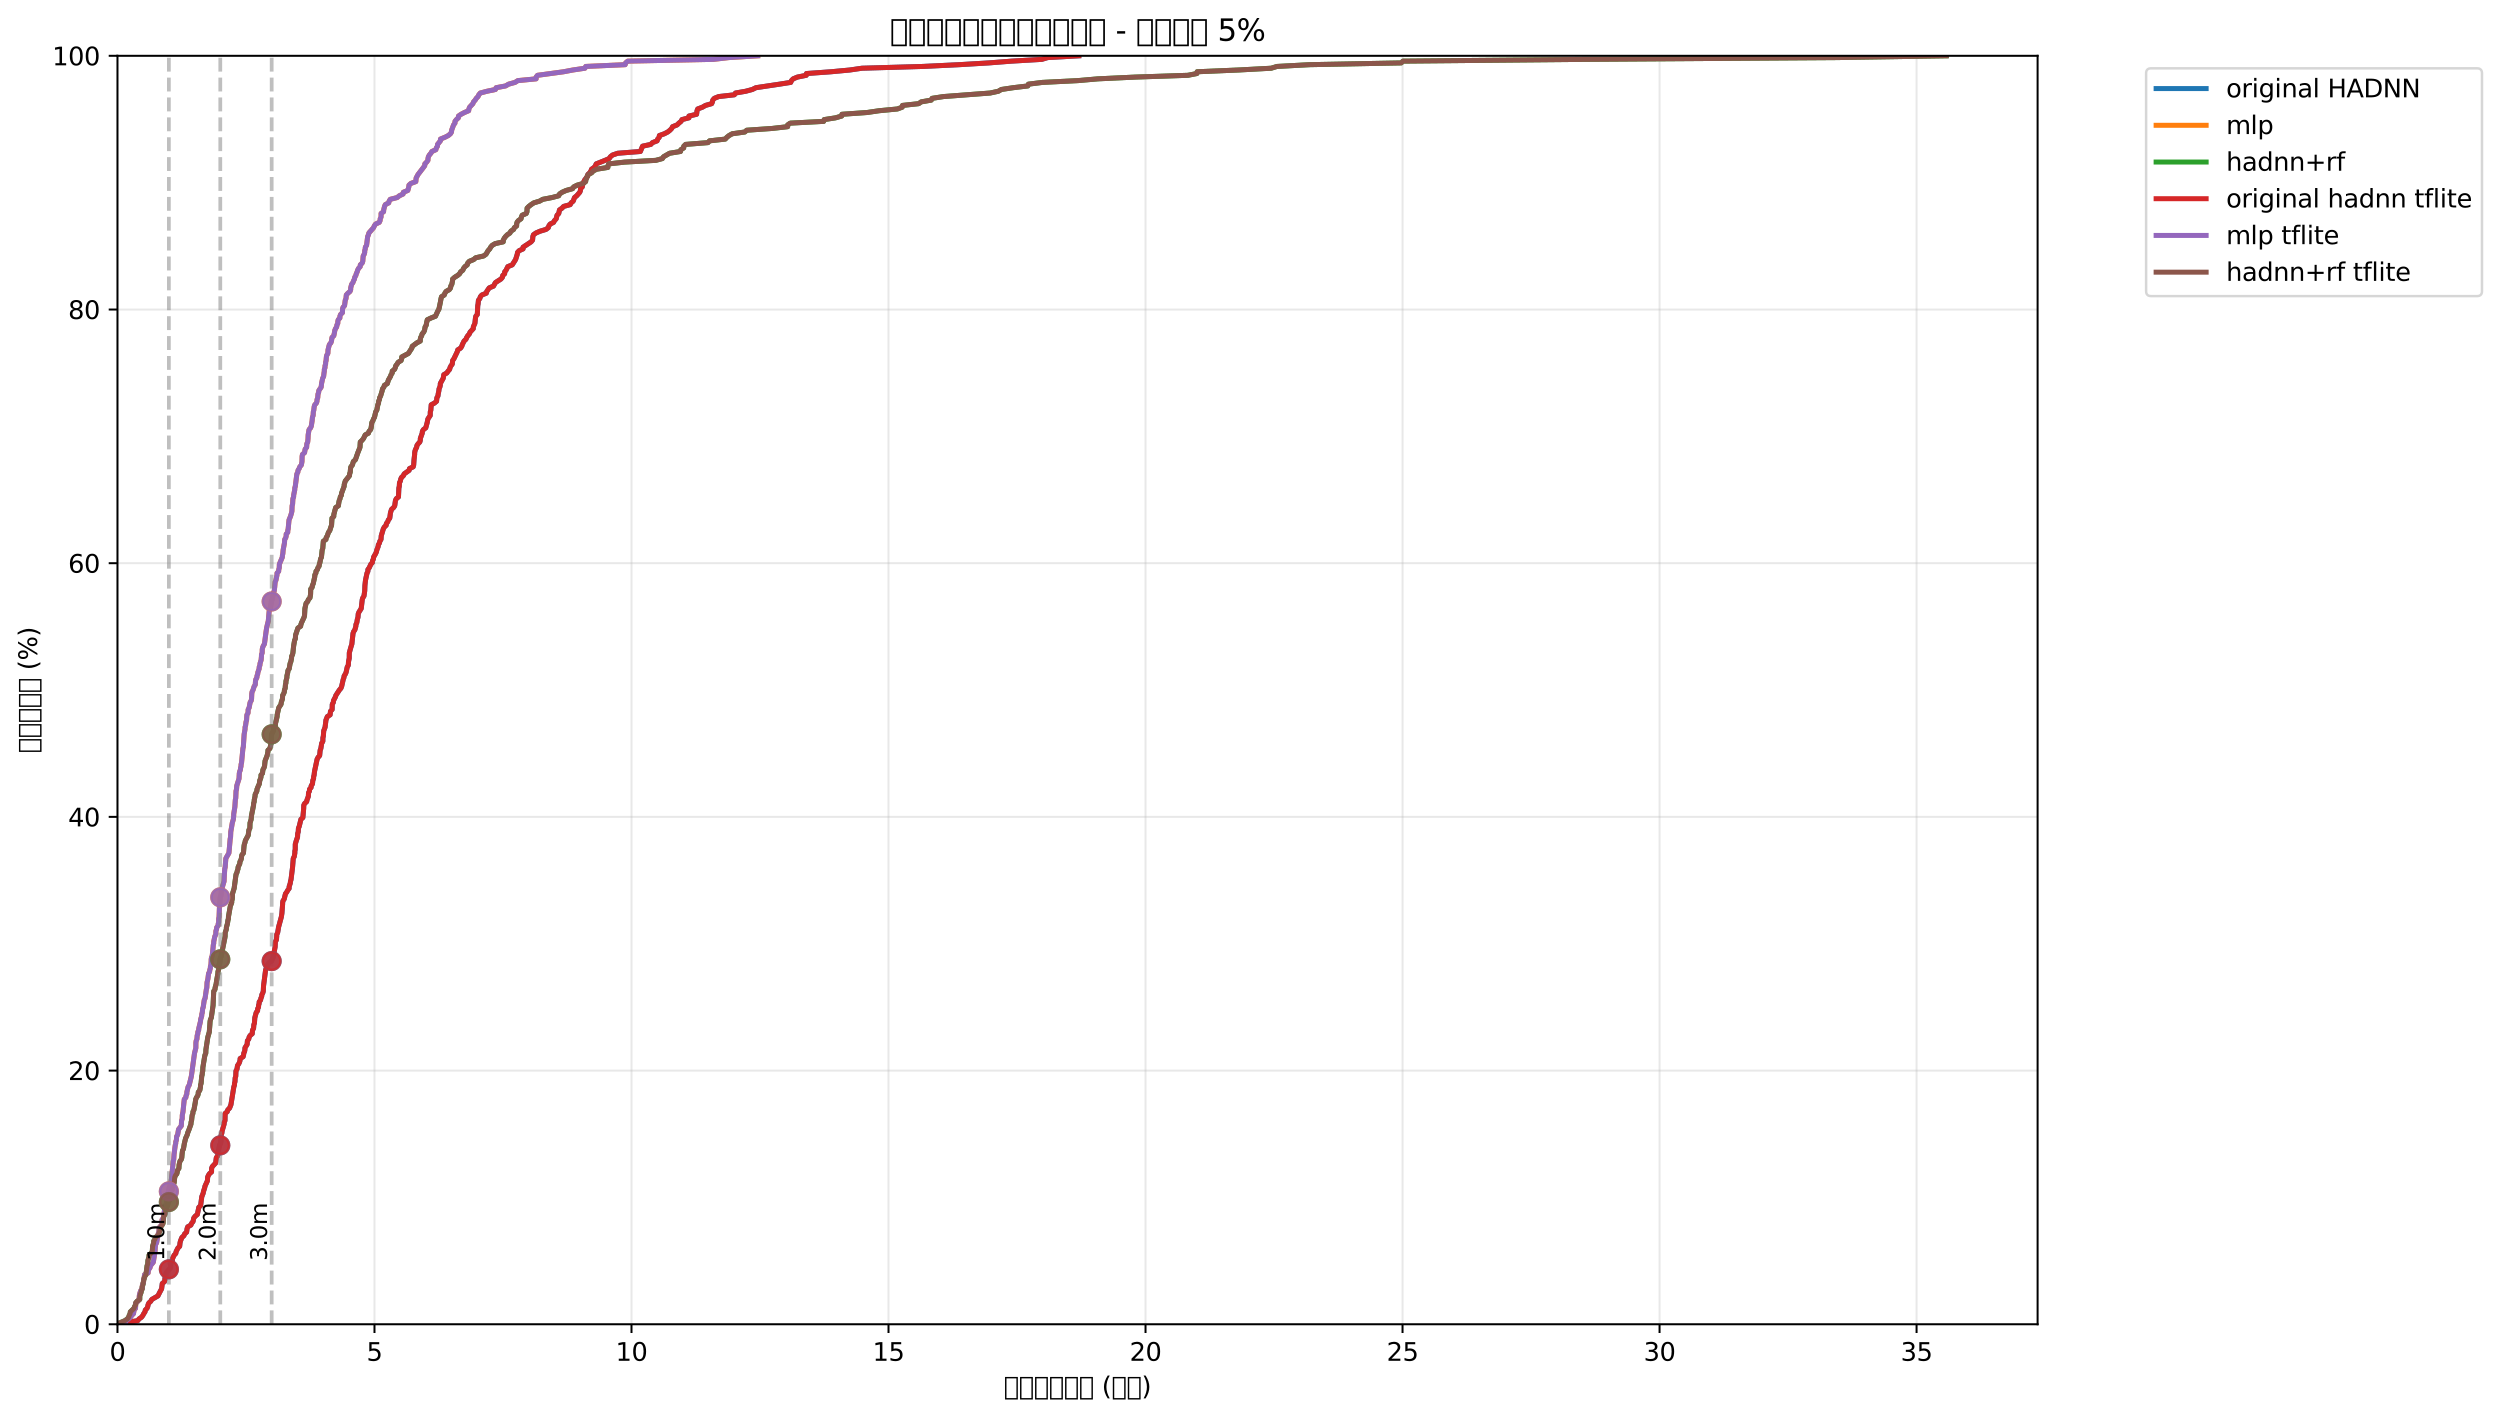 <?xml version="1.0" encoding="utf-8" standalone="no"?>
<!DOCTYPE svg PUBLIC "-//W3C//DTD SVG 1.1//EN"
  "http://www.w3.org/Graphics/SVG/1.1/DTD/svg11.dtd">
<svg xmlns:xlink="http://www.w3.org/1999/xlink" width="999.565pt" height="567.034pt" viewBox="0 0 999.565 567.034" xmlns="http://www.w3.org/2000/svg" version="1.1">
 <defs>
  <style type="text/css">*{stroke-linejoin: round; stroke-linecap: butt}</style>
 </defs>
 <g id="figure_1">
  <g id="patch_1">
   <path d="M 0 567.034 
L 999.565 567.034 
L 999.565 0 
L 0 0 
z
" style="fill: #ffffff"/>
  </g>
  <g id="axes_1">
   <g id="patch_2">
    <path d="M 46.966 529.478 
L 814.686 529.478 
L 814.686 22.318 
L 46.966 22.318 
z
" style="fill: #ffffff"/>
   </g>
   <g id="matplotlib.axis_1">
    <g id="xtick_1">
     <g id="line2d_1">
      <path d="M 46.966 529.478 
L 46.966 22.318 
" clip-path="url(#pc5ebb0e497)" style="fill: none; stroke: #b0b0b0; stroke-opacity: 0.3; stroke-width: 0.8; stroke-linecap: square"/>
     </g>
     <g id="line2d_2">
      <defs>
       <path id="m63c0fdf949" d="M 0 0 
L 0 3.5 
" style="stroke: #000000; stroke-width: 0.8"/>
      </defs>
      <g>
       <use xlink:href="#m63c0fdf949" x="46.966" y="529.478" style="stroke: #000000; stroke-width: 0.8"/>
      </g>
     </g>
     <g id="text_1">
      <!-- 0 -->
      <g transform="translate(43.784 544.077) scale(0.1 -0.1)">
       <defs>
        <path id="DejaVuSans-30" d="M 2034 4250 
Q 1547 4250 1301 3770 
Q 1056 3291 1056 2328 
Q 1056 1369 1301 889 
Q 1547 409 2034 409 
Q 2525 409 2770 889 
Q 3016 1369 3016 2328 
Q 3016 3291 2770 3770 
Q 2525 4250 2034 4250 
z
M 2034 4750 
Q 2819 4750 3233 4129 
Q 3647 3509 3647 2328 
Q 3647 1150 3233 529 
Q 2819 -91 2034 -91 
Q 1250 -91 836 529 
Q 422 1150 422 2328 
Q 422 3509 836 4129 
Q 1250 4750 2034 4750 
z
" transform="scale(0.016)"/>
       </defs>
       <use xlink:href="#DejaVuSans-30"/>
      </g>
     </g>
    </g>
    <g id="xtick_2">
     <g id="line2d_3">
      <path d="M 149.727 529.478 
L 149.727 22.318 
" clip-path="url(#pc5ebb0e497)" style="fill: none; stroke: #b0b0b0; stroke-opacity: 0.3; stroke-width: 0.8; stroke-linecap: square"/>
     </g>
     <g id="line2d_4">
      <g>
       <use xlink:href="#m63c0fdf949" x="149.727" y="529.478" style="stroke: #000000; stroke-width: 0.8"/>
      </g>
     </g>
     <g id="text_2">
      <!-- 5 -->
      <g transform="translate(146.546 544.077) scale(0.1 -0.1)">
       <defs>
        <path id="DejaVuSans-35" d="M 691 4666 
L 3169 4666 
L 3169 4134 
L 1269 4134 
L 1269 2991 
Q 1406 3038 1543 3061 
Q 1681 3084 1819 3084 
Q 2600 3084 3056 2656 
Q 3513 2228 3513 1497 
Q 3513 744 3044 326 
Q 2575 -91 1722 -91 
Q 1428 -91 1123 -41 
Q 819 9 494 109 
L 494 744 
Q 775 591 1075 516 
Q 1375 441 1709 441 
Q 2250 441 2565 725 
Q 2881 1009 2881 1497 
Q 2881 1984 2565 2268 
Q 2250 2553 1709 2553 
Q 1456 2553 1204 2497 
Q 953 2441 691 2322 
L 691 4666 
z
" transform="scale(0.016)"/>
       </defs>
       <use xlink:href="#DejaVuSans-35"/>
      </g>
     </g>
    </g>
    <g id="xtick_3">
     <g id="line2d_5">
      <path d="M 252.488 529.478 
L 252.488 22.318 
" clip-path="url(#pc5ebb0e497)" style="fill: none; stroke: #b0b0b0; stroke-opacity: 0.3; stroke-width: 0.8; stroke-linecap: square"/>
     </g>
     <g id="line2d_6">
      <g>
       <use xlink:href="#m63c0fdf949" x="252.488" y="529.478" style="stroke: #000000; stroke-width: 0.8"/>
      </g>
     </g>
     <g id="text_3">
      <!-- 10 -->
      <g transform="translate(246.126 544.077) scale(0.1 -0.1)">
       <defs>
        <path id="DejaVuSans-31" d="M 794 531 
L 1825 531 
L 1825 4091 
L 703 3866 
L 703 4441 
L 1819 4666 
L 2450 4666 
L 2450 531 
L 3481 531 
L 3481 0 
L 794 0 
L 794 531 
z
" transform="scale(0.016)"/>
       </defs>
       <use xlink:href="#DejaVuSans-31"/>
       <use xlink:href="#DejaVuSans-30" x="63.623"/>
      </g>
     </g>
    </g>
    <g id="xtick_4">
     <g id="line2d_7">
      <path d="M 355.249 529.478 
L 355.249 22.318 
" clip-path="url(#pc5ebb0e497)" style="fill: none; stroke: #b0b0b0; stroke-opacity: 0.3; stroke-width: 0.8; stroke-linecap: square"/>
     </g>
     <g id="line2d_8">
      <g>
       <use xlink:href="#m63c0fdf949" x="355.249" y="529.478" style="stroke: #000000; stroke-width: 0.8"/>
      </g>
     </g>
     <g id="text_4">
      <!-- 15 -->
      <g transform="translate(348.887 544.077) scale(0.1 -0.1)">
       <use xlink:href="#DejaVuSans-31"/>
       <use xlink:href="#DejaVuSans-35" x="63.623"/>
      </g>
     </g>
    </g>
    <g id="xtick_5">
     <g id="line2d_9">
      <path d="M 458.011 529.478 
L 458.011 22.318 
" clip-path="url(#pc5ebb0e497)" style="fill: none; stroke: #b0b0b0; stroke-opacity: 0.3; stroke-width: 0.8; stroke-linecap: square"/>
     </g>
     <g id="line2d_10">
      <g>
       <use xlink:href="#m63c0fdf949" x="458.011" y="529.478" style="stroke: #000000; stroke-width: 0.8"/>
      </g>
     </g>
     <g id="text_5">
      <!-- 20 -->
      <g transform="translate(451.648 544.077) scale(0.1 -0.1)">
       <defs>
        <path id="DejaVuSans-32" d="M 1228 531 
L 3431 531 
L 3431 0 
L 469 0 
L 469 531 
Q 828 903 1448 1529 
Q 2069 2156 2228 2338 
Q 2531 2678 2651 2914 
Q 2772 3150 2772 3378 
Q 2772 3750 2511 3984 
Q 2250 4219 1831 4219 
Q 1534 4219 1204 4116 
Q 875 4013 500 3803 
L 500 4441 
Q 881 4594 1212 4672 
Q 1544 4750 1819 4750 
Q 2544 4750 2975 4387 
Q 3406 4025 3406 3419 
Q 3406 3131 3298 2873 
Q 3191 2616 2906 2266 
Q 2828 2175 2409 1742 
Q 1991 1309 1228 531 
z
" transform="scale(0.016)"/>
       </defs>
       <use xlink:href="#DejaVuSans-32"/>
       <use xlink:href="#DejaVuSans-30" x="63.623"/>
      </g>
     </g>
    </g>
    <g id="xtick_6">
     <g id="line2d_11">
      <path d="M 560.772 529.478 
L 560.772 22.318 
" clip-path="url(#pc5ebb0e497)" style="fill: none; stroke: #b0b0b0; stroke-opacity: 0.3; stroke-width: 0.8; stroke-linecap: square"/>
     </g>
     <g id="line2d_12">
      <g>
       <use xlink:href="#m63c0fdf949" x="560.772" y="529.478" style="stroke: #000000; stroke-width: 0.8"/>
      </g>
     </g>
     <g id="text_6">
      <!-- 25 -->
      <g transform="translate(554.41 544.077) scale(0.1 -0.1)">
       <use xlink:href="#DejaVuSans-32"/>
       <use xlink:href="#DejaVuSans-35" x="63.623"/>
      </g>
     </g>
    </g>
    <g id="xtick_7">
     <g id="line2d_13">
      <path d="M 663.533 529.478 
L 663.533 22.318 
" clip-path="url(#pc5ebb0e497)" style="fill: none; stroke: #b0b0b0; stroke-opacity: 0.3; stroke-width: 0.8; stroke-linecap: square"/>
     </g>
     <g id="line2d_14">
      <g>
       <use xlink:href="#m63c0fdf949" x="663.533" y="529.478" style="stroke: #000000; stroke-width: 0.8"/>
      </g>
     </g>
     <g id="text_7">
      <!-- 30 -->
      <g transform="translate(657.171 544.077) scale(0.1 -0.1)">
       <defs>
        <path id="DejaVuSans-33" d="M 2597 2516 
Q 3050 2419 3304 2112 
Q 3559 1806 3559 1356 
Q 3559 666 3084 287 
Q 2609 -91 1734 -91 
Q 1441 -91 1130 -33 
Q 819 25 488 141 
L 488 750 
Q 750 597 1062 519 
Q 1375 441 1716 441 
Q 2309 441 2620 675 
Q 2931 909 2931 1356 
Q 2931 1769 2642 2001 
Q 2353 2234 1838 2234 
L 1294 2234 
L 1294 2753 
L 1863 2753 
Q 2328 2753 2575 2939 
Q 2822 3125 2822 3475 
Q 2822 3834 2567 4026 
Q 2313 4219 1838 4219 
Q 1578 4219 1281 4162 
Q 984 4106 628 3988 
L 628 4550 
Q 988 4650 1302 4700 
Q 1616 4750 1894 4750 
Q 2613 4750 3031 4423 
Q 3450 4097 3450 3541 
Q 3450 3153 3228 2886 
Q 3006 2619 2597 2516 
z
" transform="scale(0.016)"/>
       </defs>
       <use xlink:href="#DejaVuSans-33"/>
       <use xlink:href="#DejaVuSans-30" x="63.623"/>
      </g>
     </g>
    </g>
    <g id="xtick_8">
     <g id="line2d_15">
      <path d="M 766.295 529.478 
L 766.295 22.318 
" clip-path="url(#pc5ebb0e497)" style="fill: none; stroke: #b0b0b0; stroke-opacity: 0.3; stroke-width: 0.8; stroke-linecap: square"/>
     </g>
     <g id="line2d_16">
      <g>
       <use xlink:href="#m63c0fdf949" x="766.295" y="529.478" style="stroke: #000000; stroke-width: 0.8"/>
      </g>
     </g>
     <g id="text_8">
      <!-- 35 -->
      <g transform="translate(759.932 544.077) scale(0.1 -0.1)">
       <use xlink:href="#DejaVuSans-33"/>
       <use xlink:href="#DejaVuSans-35" x="63.623"/>
      </g>
     </g>
    </g>
    <g id="text_9">
     <!-- 位置預測誤差 (公尺) -->
     <g transform="translate(401.329 557.755) scale(0.1 -0.1)">
      <defs>
       <path id="DejaVuSans-4f4d" d="M 319 -1131 
L 319 4513 
L 3519 4513 
L 3519 -1131 
L 319 -1131 
z
M 678 -775 
L 3163 -775 
L 3163 4153 
L 678 4153 
L 678 -775 
z
" transform="scale(0.016)"/>
       <path id="DejaVuSans-7f6e" d="M 319 -1131 
L 319 4513 
L 3519 4513 
L 3519 -1131 
L 319 -1131 
z
M 678 -775 
L 3163 -775 
L 3163 4153 
L 678 4153 
L 678 -775 
z
" transform="scale(0.016)"/>
       <path id="DejaVuSans-9810" d="M 319 -1131 
L 319 4513 
L 3519 4513 
L 3519 -1131 
L 319 -1131 
z
M 678 -775 
L 3163 -775 
L 3163 4153 
L 678 4153 
L 678 -775 
z
" transform="scale(0.016)"/>
       <path id="DejaVuSans-6e2c" d="M 319 -1131 
L 319 4513 
L 3519 4513 
L 3519 -1131 
L 319 -1131 
z
M 678 -775 
L 3163 -775 
L 3163 4153 
L 678 4153 
L 678 -775 
z
" transform="scale(0.016)"/>
       <path id="DejaVuSans-8aa4" d="M 319 -1131 
L 319 4513 
L 3519 4513 
L 3519 -1131 
L 319 -1131 
z
M 678 -775 
L 3163 -775 
L 3163 4153 
L 678 4153 
L 678 -775 
z
" transform="scale(0.016)"/>
       <path id="DejaVuSans-5dee" d="M 319 -1131 
L 319 4513 
L 3519 4513 
L 3519 -1131 
L 319 -1131 
z
M 678 -775 
L 3163 -775 
L 3163 4153 
L 678 4153 
L 678 -775 
z
" transform="scale(0.016)"/>
       <path id="DejaVuSans-20" transform="scale(0.016)"/>
       <path id="DejaVuSans-28" d="M 1984 4856 
Q 1566 4138 1362 3434 
Q 1159 2731 1159 2009 
Q 1159 1288 1364 580 
Q 1569 -128 1984 -844 
L 1484 -844 
Q 1016 -109 783 600 
Q 550 1309 550 2009 
Q 550 2706 781 3412 
Q 1013 4119 1484 4856 
L 1984 4856 
z
" transform="scale(0.016)"/>
       <path id="DejaVuSans-516c" d="M 319 -1131 
L 319 4513 
L 3519 4513 
L 3519 -1131 
L 319 -1131 
z
M 678 -775 
L 3163 -775 
L 3163 4153 
L 678 4153 
L 678 -775 
z
" transform="scale(0.016)"/>
       <path id="DejaVuSans-5c3a" d="M 319 -1131 
L 319 4513 
L 3519 4513 
L 3519 -1131 
L 319 -1131 
z
M 678 -775 
L 3163 -775 
L 3163 4153 
L 678 4153 
L 678 -775 
z
" transform="scale(0.016)"/>
       <path id="DejaVuSans-29" d="M 513 4856 
L 1013 4856 
Q 1481 4119 1714 3412 
Q 1947 2706 1947 2009 
Q 1947 1309 1714 600 
Q 1481 -109 1013 -844 
L 513 -844 
Q 928 -128 1133 580 
Q 1338 1288 1338 2009 
Q 1338 2731 1133 3434 
Q 928 4138 513 4856 
z
" transform="scale(0.016)"/>
      </defs>
      <use xlink:href="#DejaVuSans-4f4d"/>
      <use xlink:href="#DejaVuSans-7f6e" x="60.01"/>
      <use xlink:href="#DejaVuSans-9810" x="120.02"/>
      <use xlink:href="#DejaVuSans-6e2c" x="180.029"/>
      <use xlink:href="#DejaVuSans-8aa4" x="240.039"/>
      <use xlink:href="#DejaVuSans-5dee" x="300.049"/>
      <use xlink:href="#DejaVuSans-20" x="360.059"/>
      <use xlink:href="#DejaVuSans-28" x="391.846"/>
      <use xlink:href="#DejaVuSans-516c" x="430.859"/>
      <use xlink:href="#DejaVuSans-5c3a" x="490.869"/>
      <use xlink:href="#DejaVuSans-29" x="550.879"/>
     </g>
    </g>
   </g>
   <g id="matplotlib.axis_2">
    <g id="ytick_1">
     <g id="line2d_17">
      <path d="M 46.966 529.478 
L 814.686 529.478 
" clip-path="url(#pc5ebb0e497)" style="fill: none; stroke: #b0b0b0; stroke-opacity: 0.3; stroke-width: 0.8; stroke-linecap: square"/>
     </g>
     <g id="line2d_18">
      <defs>
       <path id="mf3a9c741d8" d="M 0 0 
L -3.5 0 
" style="stroke: #000000; stroke-width: 0.8"/>
      </defs>
      <g>
       <use xlink:href="#mf3a9c741d8" x="46.966" y="529.478" style="stroke: #000000; stroke-width: 0.8"/>
      </g>
     </g>
     <g id="text_10">
      <!-- 0 -->
      <g transform="translate(33.603 533.277) scale(0.1 -0.1)">
       <use xlink:href="#DejaVuSans-30"/>
      </g>
     </g>
    </g>
    <g id="ytick_2">
     <g id="line2d_19">
      <path d="M 46.966 428.046 
L 814.686 428.046 
" clip-path="url(#pc5ebb0e497)" style="fill: none; stroke: #b0b0b0; stroke-opacity: 0.3; stroke-width: 0.8; stroke-linecap: square"/>
     </g>
     <g id="line2d_20">
      <g>
       <use xlink:href="#mf3a9c741d8" x="46.966" y="428.046" style="stroke: #000000; stroke-width: 0.8"/>
      </g>
     </g>
     <g id="text_11">
      <!-- 20 -->
      <g transform="translate(27.241 431.845) scale(0.1 -0.1)">
       <use xlink:href="#DejaVuSans-32"/>
       <use xlink:href="#DejaVuSans-30" x="63.623"/>
      </g>
     </g>
    </g>
    <g id="ytick_3">
     <g id="line2d_21">
      <path d="M 46.966 326.614 
L 814.686 326.614 
" clip-path="url(#pc5ebb0e497)" style="fill: none; stroke: #b0b0b0; stroke-opacity: 0.3; stroke-width: 0.8; stroke-linecap: square"/>
     </g>
     <g id="line2d_22">
      <g>
       <use xlink:href="#mf3a9c741d8" x="46.966" y="326.614" style="stroke: #000000; stroke-width: 0.8"/>
      </g>
     </g>
     <g id="text_12">
      <!-- 40 -->
      <g transform="translate(27.241 330.413) scale(0.1 -0.1)">
       <defs>
        <path id="DejaVuSans-34" d="M 2419 4116 
L 825 1625 
L 2419 1625 
L 2419 4116 
z
M 2253 4666 
L 3047 4666 
L 3047 1625 
L 3713 1625 
L 3713 1100 
L 3047 1100 
L 3047 0 
L 2419 0 
L 2419 1100 
L 313 1100 
L 313 1709 
L 2253 4666 
z
" transform="scale(0.016)"/>
       </defs>
       <use xlink:href="#DejaVuSans-34"/>
       <use xlink:href="#DejaVuSans-30" x="63.623"/>
      </g>
     </g>
    </g>
    <g id="ytick_4">
     <g id="line2d_23">
      <path d="M 46.966 225.182 
L 814.686 225.182 
" clip-path="url(#pc5ebb0e497)" style="fill: none; stroke: #b0b0b0; stroke-opacity: 0.3; stroke-width: 0.8; stroke-linecap: square"/>
     </g>
     <g id="line2d_24">
      <g>
       <use xlink:href="#mf3a9c741d8" x="46.966" y="225.182" style="stroke: #000000; stroke-width: 0.8"/>
      </g>
     </g>
     <g id="text_13">
      <!-- 60 -->
      <g transform="translate(27.241 228.981) scale(0.1 -0.1)">
       <defs>
        <path id="DejaVuSans-36" d="M 2113 2584 
Q 1688 2584 1439 2293 
Q 1191 2003 1191 1497 
Q 1191 994 1439 701 
Q 1688 409 2113 409 
Q 2538 409 2786 701 
Q 3034 994 3034 1497 
Q 3034 2003 2786 2293 
Q 2538 2584 2113 2584 
z
M 3366 4563 
L 3366 3988 
Q 3128 4100 2886 4159 
Q 2644 4219 2406 4219 
Q 1781 4219 1451 3797 
Q 1122 3375 1075 2522 
Q 1259 2794 1537 2939 
Q 1816 3084 2150 3084 
Q 2853 3084 3261 2657 
Q 3669 2231 3669 1497 
Q 3669 778 3244 343 
Q 2819 -91 2113 -91 
Q 1303 -91 875 529 
Q 447 1150 447 2328 
Q 447 3434 972 4092 
Q 1497 4750 2381 4750 
Q 2619 4750 2861 4703 
Q 3103 4656 3366 4563 
z
" transform="scale(0.016)"/>
       </defs>
       <use xlink:href="#DejaVuSans-36"/>
       <use xlink:href="#DejaVuSans-30" x="63.623"/>
      </g>
     </g>
    </g>
    <g id="ytick_5">
     <g id="line2d_25">
      <path d="M 46.966 123.75 
L 814.686 123.75 
" clip-path="url(#pc5ebb0e497)" style="fill: none; stroke: #b0b0b0; stroke-opacity: 0.3; stroke-width: 0.8; stroke-linecap: square"/>
     </g>
     <g id="line2d_26">
      <g>
       <use xlink:href="#mf3a9c741d8" x="46.966" y="123.75" style="stroke: #000000; stroke-width: 0.8"/>
      </g>
     </g>
     <g id="text_14">
      <!-- 80 -->
      <g transform="translate(27.241 127.549) scale(0.1 -0.1)">
       <defs>
        <path id="DejaVuSans-38" d="M 2034 2216 
Q 1584 2216 1326 1975 
Q 1069 1734 1069 1313 
Q 1069 891 1326 650 
Q 1584 409 2034 409 
Q 2484 409 2743 651 
Q 3003 894 3003 1313 
Q 3003 1734 2745 1975 
Q 2488 2216 2034 2216 
z
M 1403 2484 
Q 997 2584 770 2862 
Q 544 3141 544 3541 
Q 544 4100 942 4425 
Q 1341 4750 2034 4750 
Q 2731 4750 3128 4425 
Q 3525 4100 3525 3541 
Q 3525 3141 3298 2862 
Q 3072 2584 2669 2484 
Q 3125 2378 3379 2068 
Q 3634 1759 3634 1313 
Q 3634 634 3220 271 
Q 2806 -91 2034 -91 
Q 1263 -91 848 271 
Q 434 634 434 1313 
Q 434 1759 690 2068 
Q 947 2378 1403 2484 
z
M 1172 3481 
Q 1172 3119 1398 2916 
Q 1625 2713 2034 2713 
Q 2441 2713 2670 2916 
Q 2900 3119 2900 3481 
Q 2900 3844 2670 4047 
Q 2441 4250 2034 4250 
Q 1625 4250 1398 4047 
Q 1172 3844 1172 3481 
z
" transform="scale(0.016)"/>
       </defs>
       <use xlink:href="#DejaVuSans-38"/>
       <use xlink:href="#DejaVuSans-30" x="63.623"/>
      </g>
     </g>
    </g>
    <g id="ytick_6">
     <g id="line2d_27">
      <path d="M 46.966 22.318 
L 814.686 22.318 
" clip-path="url(#pc5ebb0e497)" style="fill: none; stroke: #b0b0b0; stroke-opacity: 0.3; stroke-width: 0.8; stroke-linecap: square"/>
     </g>
     <g id="line2d_28">
      <g>
       <use xlink:href="#mf3a9c741d8" x="46.966" y="22.318" style="stroke: #000000; stroke-width: 0.8"/>
      </g>
     </g>
     <g id="text_15">
      <!-- 100 -->
      <g transform="translate(20.878 26.117) scale(0.1 -0.1)">
       <use xlink:href="#DejaVuSans-31"/>
       <use xlink:href="#DejaVuSans-30" x="63.623"/>
       <use xlink:href="#DejaVuSans-30" x="127.246"/>
      </g>
     </g>
    </g>
    <g id="text_16">
     <!-- 累積百分比 (%) -->
     <g transform="translate(14.798 301.143) rotate(-90) scale(0.1 -0.1)">
      <defs>
       <path id="DejaVuSans-7d2f" d="M 319 -1131 
L 319 4513 
L 3519 4513 
L 3519 -1131 
L 319 -1131 
z
M 678 -775 
L 3163 -775 
L 3163 4153 
L 678 4153 
L 678 -775 
z
" transform="scale(0.016)"/>
       <path id="DejaVuSans-7a4d" d="M 319 -1131 
L 319 4513 
L 3519 4513 
L 3519 -1131 
L 319 -1131 
z
M 678 -775 
L 3163 -775 
L 3163 4153 
L 678 4153 
L 678 -775 
z
" transform="scale(0.016)"/>
       <path id="DejaVuSans-767e" d="M 319 -1131 
L 319 4513 
L 3519 4513 
L 3519 -1131 
L 319 -1131 
z
M 678 -775 
L 3163 -775 
L 3163 4153 
L 678 4153 
L 678 -775 
z
" transform="scale(0.016)"/>
       <path id="DejaVuSans-5206" d="M 319 -1131 
L 319 4513 
L 3519 4513 
L 3519 -1131 
L 319 -1131 
z
M 678 -775 
L 3163 -775 
L 3163 4153 
L 678 4153 
L 678 -775 
z
" transform="scale(0.016)"/>
       <path id="DejaVuSans-6bd4" d="M 319 -1131 
L 319 4513 
L 3519 4513 
L 3519 -1131 
L 319 -1131 
z
M 678 -775 
L 3163 -775 
L 3163 4153 
L 678 4153 
L 678 -775 
z
" transform="scale(0.016)"/>
       <path id="DejaVuSans-25" d="M 4653 2053 
Q 4381 2053 4226 1822 
Q 4072 1591 4072 1178 
Q 4072 772 4226 539 
Q 4381 306 4653 306 
Q 4919 306 5073 539 
Q 5228 772 5228 1178 
Q 5228 1588 5073 1820 
Q 4919 2053 4653 2053 
z
M 4653 2450 
Q 5147 2450 5437 2106 
Q 5728 1763 5728 1178 
Q 5728 594 5436 251 
Q 5144 -91 4653 -91 
Q 4153 -91 3862 251 
Q 3572 594 3572 1178 
Q 3572 1766 3864 2108 
Q 4156 2450 4653 2450 
z
M 1428 4353 
Q 1159 4353 1004 4120 
Q 850 3888 850 3481 
Q 850 3069 1003 2837 
Q 1156 2606 1428 2606 
Q 1700 2606 1854 2837 
Q 2009 3069 2009 3481 
Q 2009 3884 1853 4118 
Q 1697 4353 1428 4353 
z
M 4250 4750 
L 4750 4750 
L 1831 -91 
L 1331 -91 
L 4250 4750 
z
M 1428 4750 
Q 1922 4750 2215 4408 
Q 2509 4066 2509 3481 
Q 2509 2891 2217 2550 
Q 1925 2209 1428 2209 
Q 931 2209 642 2551 
Q 353 2894 353 3481 
Q 353 4063 643 4406 
Q 934 4750 1428 4750 
z
" transform="scale(0.016)"/>
      </defs>
      <use xlink:href="#DejaVuSans-7d2f"/>
      <use xlink:href="#DejaVuSans-7a4d" x="60.01"/>
      <use xlink:href="#DejaVuSans-767e" x="120.02"/>
      <use xlink:href="#DejaVuSans-5206" x="180.029"/>
      <use xlink:href="#DejaVuSans-6bd4" x="240.039"/>
      <use xlink:href="#DejaVuSans-20" x="300.049"/>
      <use xlink:href="#DejaVuSans-28" x="331.836"/>
      <use xlink:href="#DejaVuSans-25" x="370.85"/>
      <use xlink:href="#DejaVuSans-29" x="465.869"/>
     </g>
    </g>
   </g>
   <g id="line2d_29">
    <path d="M 50.164 528.77 
L 55.03 528.061 
L 55.585 527.353 
L 56.595 526.645 
L 57.118 525.937 
L 57.475 525.228 
L 57.978 524.52 
L 58.086 523.812 
L 58.772 523.103 
L 59.075 522.395 
L 59.198 521.687 
L 59.507 520.978 
L 60.284 520.27 
L 60.671 519.562 
L 63.139 518.145 
L 63.851 516.728 
L 64.615 515.312 
L 64.883 513.187 
L 65.736 512.478 
L 65.919 511.77 
L 65.938 511.062 
L 66.335 510.353 
L 66.42 508.937 
L 68.199 506.812 
L 68.335 504.687 
L 68.917 503.978 
L 68.955 503.27 
L 69.618 501.853 
L 70.292 501.145 
L 70.405 500.437 
L 71.127 499.02 
L 71.829 498.312 
L 71.986 496.895 
L 72.161 496.187 
L 72.732 494.77 
L 73.534 494.062 
L 73.791 493.354 
L 74.604 492.645 
L 74.803 491.229 
L 75.064 490.52 
L 76.324 489.812 
L 76.604 489.104 
L 77.185 488.395 
L 77.479 486.979 
L 78.046 486.27 
L 78.909 485.562 
L 79.49 482.729 
L 80.216 482.02 
L 80.674 478.479 
L 81.234 477.062 
L 81.363 476.354 
L 81.826 474.937 
L 81.97 474.229 
L 82.935 472.104 
L 83.015 470.687 
L 83.305 469.979 
L 83.756 469.271 
L 84.581 468.562 
L 84.596 467.146 
L 84.882 466.437 
L 86.21 465.021 
L 86.485 462.896 
L 86.976 462.187 
L 87.162 461.479 
L 87.205 460.771 
L 87.656 458.646 
L 87.767 457.937 
L 88.159 457.229 
L 88.315 456.521 
L 88.456 453.687 
L 88.714 452.979 
L 88.793 452.271 
L 89.604 449.438 
L 89.647 448.729 
L 89.956 448.021 
L 90.018 445.188 
L 90.857 444.479 
L 91.047 443.771 
L 91.787 443.063 
L 92.344 441.646 
L 93.49 434.563 
L 93.739 433.854 
L 93.756 433.146 
L 93.955 432.438 
L 94.024 431.021 
L 94.26 430.313 
L 94.338 428.188 
L 94.757 427.479 
L 94.954 426.063 
L 95.453 425.354 
L 95.789 424.646 
L 95.976 423.938 
L 96.023 423.23 
L 97.188 422.521 
L 97.391 421.813 
L 97.464 421.105 
L 97.786 420.396 
L 97.918 419.688 
L 97.929 418.98 
L 98.817 417.563 
L 98.914 416.146 
L 99.456 415.438 
L 99.594 414.73 
L 100.004 414.021 
L 100.847 413.313 
L 100.954 411.896 
L 101.383 411.188 
L 101.484 409.771 
L 101.728 409.063 
L 101.878 406.938 
L 102.444 404.813 
L 102.995 404.105 
L 102.997 403.396 
L 103.361 402.688 
L 103.386 401.98 
L 103.6 401.271 
L 103.637 400.563 
L 104.188 399.855 
L 104.306 399.147 
L 104.623 398.438 
L 104.685 397.73 
L 105.062 397.022 
L 105.269 396.313 
L 105.366 394.188 
L 106.195 387.813 
L 106.451 387.105 
L 106.954 386.397 
L 106.99 385.688 
L 107.494 384.98 
L 108.54 384.272 
L 109.193 382.855 
L 109.999 378.605 
L 110.109 376.48 
L 110.521 375.772 
L 110.635 374.355 
L 110.641 373.647 
L 111.002 372.939 
L 111.252 371.522 
L 111.343 370.814 
L 112.498 366.564 
L 112.712 365.147 
L 112.99 361.605 
L 113.008 360.897 
L 113.14 360.189 
L 113.62 359.48 
L 114.136 357.355 
L 114.668 356.647 
L 115.049 355.939 
L 115.599 355.23 
L 115.605 354.522 
L 116.067 353.105 
L 116.137 352.397 
L 116.357 351.689 
L 116.974 346.731 
L 117.257 343.189 
L 117.656 342.481 
L 117.881 341.064 
L 117.882 340.356 
L 118.041 339.647 
L 118.062 337.522 
L 118.468 336.106 
L 118.962 334.689 
L 119.021 333.272 
L 119.247 332.564 
L 119.322 331.147 
L 119.629 330.439 
L 120.312 327.606 
L 121.09 326.897 
L 121.411 323.356 
L 121.458 321.939 
L 121.822 321.231 
L 122.609 320.523 
L 122.755 319.814 
L 123.289 318.398 
L 123.355 316.981 
L 123.738 316.273 
L 123.755 315.564 
L 124.375 314.856 
L 124.421 314.148 
L 124.931 313.439 
L 125.072 312.023 
L 125.379 311.314 
L 125.384 310.606 
L 125.583 309.898 
L 125.744 308.481 
L 126.198 306.356 
L 126.796 303.523 
L 127.185 302.814 
L 127.803 302.106 
L 128.007 299.981 
L 128.284 299.273 
L 128.626 297.148 
L 129.079 296.44 
L 129.104 295.023 
L 129.281 294.315 
L 129.434 292.19 
L 129.973 290.773 
L 130.235 288.648 
L 130.309 287.94 
L 130.873 286.523 
L 131.984 285.815 
L 132.133 284.398 
L 132.789 283.69 
L 132.852 281.565 
L 133.283 280.856 
L 133.323 280.148 
L 134.067 278.731 
L 134.296 278.023 
L 135.683 275.898 
L 136.3 275.19 
L 136.59 274.481 
L 137.228 271.648 
L 137.506 270.94 
L 137.595 270.232 
L 138.075 269.523 
L 138.377 268.815 
L 138.831 266.69 
L 139.264 265.982 
L 139.339 264.565 
L 139.642 263.148 
L 139.663 261.023 
L 140.251 258.898 
L 140.687 257.482 
L 140.832 256.065 
L 141.075 253.94 
L 141.145 253.232 
L 141.401 252.523 
L 141.883 251.815 
L 142.28 250.398 
L 142.316 249.69 
L 142.655 248.982 
L 142.884 247.565 
L 143.126 246.857 
L 143.235 245.44 
L 143.522 244.732 
L 144.425 243.315 
L 144.833 239.774 
L 145.039 239.065 
L 145.517 238.357 
L 145.822 236.232 
L 145.9 234.107 
L 146.133 231.982 
L 146.743 229.149 
L 147.096 228.44 
L 147.096 227.732 
L 147.62 227.024 
L 148.267 225.607 
L 148.896 224.899 
L 148.955 224.19 
L 149.295 223.482 
L 149.364 222.774 
L 150.182 221.357 
L 150.499 220.649 
L 150.644 219.941 
L 151.194 218.524 
L 151.274 217.816 
L 151.721 217.107 
L 151.869 216.399 
L 152.336 215.691 
L 152.424 214.274 
L 153.267 211.441 
L 153.663 210.732 
L 154.398 210.024 
L 154.473 209.316 
L 155.036 208.607 
L 155.261 207.899 
L 155.836 207.191 
L 156.107 205.066 
L 156.544 203.649 
L 157.362 202.941 
L 157.814 202.232 
L 158.111 200.107 
L 158.44 199.399 
L 159.316 198.691 
L 159.476 195.149 
L 159.651 194.441 
L 159.722 193.024 
L 160.079 192.316 
L 160.214 191.608 
L 160.523 190.899 
L 161.29 190.191 
L 161.579 189.483 
L 163.564 188.066 
L 163.724 187.358 
L 165.193 186.649 
L 165.394 185.941 
L 165.541 183.816 
L 165.781 181.691 
L 165.796 180.983 
L 165.936 180.274 
L 166.195 179.566 
L 166.582 178.858 
L 166.688 178.149 
L 167.162 177.441 
L 167.851 176.733 
L 168.05 176.024 
L 168.057 175.316 
L 168.823 173.191 
L 168.872 172.483 
L 169.288 171.774 
L 170.231 171.066 
L 170.803 168.941 
L 171.081 167.525 
L 172.022 166.108 
L 172.039 164.691 
L 172.254 163.983 
L 172.416 161.858 
L 173.702 161.15 
L 174.546 160.441 
L 174.676 159.025 
L 175.108 158.316 
L 175.186 157.608 
L 175.482 156.191 
L 175.544 155.483 
L 175.856 154.775 
L 176.036 154.066 
L 176.039 153.358 
L 177.215 151.233 
L 177.44 149.816 
L 178.668 149.108 
L 179.139 148.4 
L 179.77 147.691 
L 179.932 146.983 
L 180.301 146.275 
L 180.833 145.567 
L 180.97 144.15 
L 181.481 143.442 
L 182.838 140.608 
L 183.021 139.9 
L 184.138 139.192 
L 184.618 138.483 
L 184.849 137.775 
L 185.548 136.358 
L 186.295 135.65 
L 186.591 134.942 
L 187.03 134.233 
L 187.661 133.525 
L 187.924 132.817 
L 189.227 131.4 
L 189.244 130.692 
L 189.875 129.275 
L 190.103 127.15 
L 190.239 126.442 
L 190.838 125.733 
L 191.018 122.192 
L 191.162 121.483 
L 191.292 120.067 
L 191.846 119.359 
L 192.053 118.65 
L 192.657 117.942 
L 194.421 117.234 
L 194.62 116.525 
L 195.601 115.109 
L 197.302 114.4 
L 198.078 112.984 
L 200.288 111.567 
L 200.89 110.859 
L 201.001 110.15 
L 201.77 109.442 
L 201.772 108.734 
L 202.339 108.025 
L 203.034 106.609 
L 204.798 105.9 
L 206.148 103.775 
L 206.82 101.65 
L 206.913 100.942 
L 207.55 100.234 
L 209.119 99.525 
L 209.15 98.817 
L 212.356 96.692 
L 212.934 95.984 
L 213.049 94.567 
L 213.294 93.859 
L 214.292 93.151 
L 215.926 92.442 
L 218.291 91.734 
L 219.222 91.026 
L 219.447 90.317 
L 219.934 89.609 
L 221.346 88.901 
L 221.7 88.192 
L 222.383 87.484 
L 222.708 86.067 
L 223.404 85.359 
L 223.689 83.942 
L 224.709 83.234 
L 225.357 82.526 
L 227.981 81.817 
L 228.34 81.109 
L 229.196 80.401 
L 229.695 78.984 
L 230.573 78.276 
L 231.816 76.859 
L 232.081 76.151 
L 232.084 75.442 
L 232.798 74.734 
L 233.079 73.317 
L 233.813 71.901 
L 234.919 70.484 
L 235.048 69.776 
L 235.798 69.068 
L 236.273 68.359 
L 236.514 67.651 
L 237.562 66.943 
L 238.068 66.234 
L 238.373 65.526 
L 241.914 64.109 
L 243.567 63.401 
L 244.033 62.693 
L 244.901 61.984 
L 246.987 61.276 
L 256.03 60.568 
L 256.914 58.443 
L 260.208 57.734 
L 260.865 57.026 
L 262.724 56.318 
L 262.946 55.609 
L 263.577 54.901 
L 263.633 54.193 
L 265.608 53.484 
L 266.969 52.776 
L 267.871 52.068 
L 268.549 51.359 
L 268.927 50.651 
L 270.718 49.943 
L 271.43 49.234 
L 272.302 48.526 
L 272.666 47.818 
L 275.46 47.109 
L 275.463 46.401 
L 278.509 45.693 
L 278.69 44.276 
L 278.97 43.568 
L 280.849 42.86 
L 282.073 42.151 
L 284.546 41.443 
L 284.845 40.735 
L 284.986 40.026 
L 285.591 39.318 
L 287.362 38.61 
L 293.612 37.901 
L 294.062 37.193 
L 298.144 36.485 
L 300.808 35.776 
L 302.223 35.068 
L 311.658 33.651 
L 316.155 32.943 
L 316.434 32.235 
L 317.12 31.526 
L 318.834 30.818 
L 322.363 30.11 
L 322.441 29.401 
L 332.258 28.693 
L 339.814 27.985 
L 344.631 27.276 
L 368.908 26.568 
L 383.481 25.86 
L 395.36 25.151 
L 404.479 24.443 
L 416.542 23.735 
L 418.876 23.026 
L 431.317 22.318 
L 431.317 22.318 
" clip-path="url(#pc5ebb0e497)" style="fill: none; stroke: #1f77b4; stroke-width: 2; stroke-linecap: square"/>
   </g>
   <g id="line2d_30">
    <path d="M 50.232 528.77 
L 50.339 528.061 
L 51.385 527.353 
L 52.206 526.645 
L 52.661 525.937 
L 53.375 525.228 
L 53.606 523.812 
L 54.178 523.103 
L 54.292 520.978 
L 55.164 520.27 
L 55.61 519.562 
L 55.701 518.145 
L 55.789 517.437 
L 56.265 516.02 
L 56.767 515.312 
L 56.93 513.895 
L 57.405 512.478 
L 57.419 511.77 
L 57.72 510.353 
L 57.787 509.645 
L 59.227 508.937 
L 59.275 508.228 
L 59.513 507.52 
L 60.01 506.812 
L 60.121 506.103 
L 61.291 504.687 
L 61.969 500.437 
L 62.061 499.02 
L 62.207 497.604 
L 62.616 496.895 
L 63.23 493.354 
L 63.496 492.645 
L 63.63 491.229 
L 63.863 490.52 
L 64.666 489.812 
L 64.787 487.687 
L 65.309 486.979 
L 65.946 482.729 
L 66.074 482.02 
L 66.532 481.312 
L 66.796 479.187 
L 66.879 478.479 
L 67.19 477.77 
L 67.219 477.062 
L 67.676 474.937 
L 68.184 473.521 
L 68.536 471.396 
L 69.201 465.021 
L 69.253 464.312 
L 69.461 463.604 
L 69.592 461.479 
L 70.058 457.937 
L 70.253 457.229 
L 70.273 456.521 
L 70.534 455.812 
L 70.619 454.396 
L 71.029 453.687 
L 71.381 451.562 
L 72.483 450.146 
L 72.606 448.021 
L 72.85 447.313 
L 72.879 445.896 
L 73.166 444.479 
L 73.678 439.521 
L 74.307 438.813 
L 74.386 438.104 
L 74.703 437.396 
L 74.709 436.688 
L 75.205 434.563 
L 75.65 433.854 
L 76.508 430.313 
L 77.769 421.105 
L 78.307 418.98 
L 78.329 416.855 
L 78.433 416.146 
L 78.74 415.438 
L 78.841 414.021 
L 79.095 413.313 
L 79.104 412.605 
L 79.432 411.896 
L 79.483 411.188 
L 80.167 408.355 
L 80.212 407.646 
L 80.639 406.23 
L 80.679 405.521 
L 80.884 404.813 
L 81.005 403.396 
L 81.254 402.688 
L 81.66 399.855 
L 81.996 399.147 
L 82.5 395.605 
L 82.69 394.897 
L 82.79 392.772 
L 83.133 391.355 
L 83.392 389.23 
L 83.789 388.522 
L 83.886 387.813 
L 84.1 387.105 
L 84.139 386.397 
L 84.34 385.688 
L 84.43 384.272 
L 84.444 383.563 
L 84.57 382.855 
L 84.851 382.147 
L 85.221 378.605 
L 85.267 377.897 
L 85.45 377.188 
L 85.458 376.48 
L 85.911 374.355 
L 86.263 373.647 
L 86.321 372.23 
L 86.597 371.522 
L 86.649 370.814 
L 87.19 370.105 
L 87.25 369.397 
L 87.425 368.689 
L 87.45 367.272 
L 87.596 366.564 
L 87.725 363.022 
L 88.044 358.772 
L 88.38 358.064 
L 88.52 355.939 
L 89.583 352.397 
L 89.673 350.272 
L 89.859 347.439 
L 90.028 346.731 
L 90.191 344.606 
L 90.303 343.189 
L 91.531 341.064 
L 91.788 338.231 
L 92.035 335.397 
L 92.181 334.689 
L 92.267 332.564 
L 92.64 330.439 
L 92.871 329.022 
L 93.296 327.606 
L 93.437 326.189 
L 93.442 325.481 
L 93.904 322.648 
L 94.087 319.814 
L 94.258 319.106 
L 94.371 316.273 
L 94.572 315.564 
L 94.672 314.148 
L 95.571 311.314 
L 95.681 309.189 
L 95.834 308.481 
L 96.114 307.773 
L 96.183 307.064 
L 96.366 306.356 
L 96.395 305.648 
L 96.58 304.939 
L 97.119 299.273 
L 97.294 298.564 
L 97.614 293.606 
L 97.982 291.481 
L 97.983 290.773 
L 98.191 290.065 
L 98.372 288.648 
L 98.583 287.94 
L 98.712 285.815 
L 99.175 285.106 
L 99.214 283.69 
L 99.607 282.981 
L 100.001 280.856 
L 100.426 280.148 
L 100.575 279.44 
L 100.667 277.315 
L 100.794 276.606 
L 101.161 275.898 
L 101.598 274.481 
L 102.061 273.773 
L 102.149 272.357 
L 102.282 271.648 
L 102.705 270.94 
L 102.76 270.232 
L 103.032 269.523 
L 103.11 268.815 
L 103.612 267.398 
L 103.643 266.69 
L 103.92 265.982 
L 103.97 265.273 
L 104.411 263.857 
L 104.534 262.44 
L 104.547 261.732 
L 104.825 261.023 
L 104.857 259.607 
L 105.009 258.898 
L 105.293 258.19 
L 105.729 257.482 
L 106.383 252.523 
L 106.601 251.107 
L 106.918 249.69 
L 107.274 248.273 
L 107.651 244.024 
L 108.073 243.315 
L 108.259 241.899 
L 108.428 241.19 
L 108.461 240.482 
L 108.823 239.774 
L 108.903 239.065 
L 109.298 237.649 
L 109.372 236.94 
L 109.645 236.232 
L 109.822 234.815 
L 110.005 232.69 
L 110.326 231.982 
L 110.75 229.857 
L 110.764 229.149 
L 111.416 228.44 
L 111.452 227.732 
L 111.654 227.024 
L 111.693 225.607 
L 112.281 224.19 
L 112.883 222.774 
L 112.915 222.065 
L 113.083 221.357 
L 113.204 219.941 
L 113.733 217.107 
L 113.824 215.691 
L 114.261 214.982 
L 114.42 214.274 
L 114.426 213.566 
L 115.041 212.857 
L 115.057 212.149 
L 115.225 211.441 
L 115.555 207.899 
L 116.142 206.482 
L 116.561 205.066 
L 116.71 204.357 
L 116.798 202.232 
L 116.988 201.524 
L 117.109 199.399 
L 117.394 198.691 
L 117.413 197.982 
L 117.692 196.566 
L 117.846 195.858 
L 117.859 195.149 
L 118.069 194.441 
L 118.696 189.483 
L 119.097 188.774 
L 119.147 188.066 
L 119.613 187.358 
L 119.862 186.649 
L 120.485 185.941 
L 120.74 184.524 
L 120.799 182.399 
L 120.945 181.691 
L 121.772 180.983 
L 122.002 179.566 
L 122.598 178.858 
L 122.676 177.441 
L 123.028 176.733 
L 123.158 175.316 
L 123.212 173.899 
L 123.562 171.774 
L 124.178 171.066 
L 124.462 170.358 
L 124.796 168.233 
L 124.921 166.816 
L 125.195 166.108 
L 125.274 164.691 
L 125.463 163.983 
L 125.627 162.566 
L 125.854 161.858 
L 126.508 161.15 
L 126.729 160.441 
L 126.768 159.733 
L 127.041 159.025 
L 127.135 157.608 
L 127.404 156.9 
L 127.454 156.191 
L 128.421 154.775 
L 128.559 153.358 
L 129.017 151.233 
L 129.386 150.525 
L 129.55 149.108 
L 129.668 148.4 
L 129.671 147.691 
L 129.947 146.983 
L 129.949 146.275 
L 130.186 145.567 
L 130.192 144.858 
L 130.379 144.15 
L 130.493 142.733 
L 130.651 142.025 
L 131.096 141.317 
L 131.155 139.9 
L 131.503 138.483 
L 131.7 137.775 
L 132.29 137.067 
L 132.532 136.358 
L 132.74 134.942 
L 133.462 134.233 
L 133.754 132.817 
L 133.857 132.108 
L 134.141 131.4 
L 134.618 130.692 
L 134.689 129.983 
L 135.069 129.275 
L 135.071 128.567 
L 135.223 127.858 
L 135.889 127.15 
L 135.908 126.442 
L 136.175 125.733 
L 136.913 125.025 
L 136.959 123.608 
L 137.134 122.9 
L 137.763 122.192 
L 138.03 120.067 
L 138.336 119.359 
L 138.464 117.942 
L 139.095 117.234 
L 139.944 116.525 
L 140.209 115.817 
L 140.217 115.109 
L 140.584 113.692 
L 141.11 112.984 
L 141.352 112.275 
L 141.728 111.567 
L 141.833 110.859 
L 142.27 110.15 
L 142.45 109.442 
L 142.784 108.734 
L 142.986 108.025 
L 143.351 107.317 
L 144.009 106.609 
L 144.064 105.9 
L 144.801 105.192 
L 145.044 104.484 
L 145.203 102.359 
L 145.615 101.65 
L 145.81 100.942 
L 145.823 100.234 
L 146.031 99.525 
L 146.074 98.817 
L 146.564 98.109 
L 147.001 94.567 
L 147.326 93.859 
L 147.49 93.151 
L 149.36 91.026 
L 149.67 90.317 
L 150.136 89.609 
L 151.638 88.901 
L 151.973 88.192 
L 152.005 87.484 
L 152.359 86.776 
L 152.366 85.359 
L 153.361 84.651 
L 153.405 83.942 
L 153.747 82.526 
L 154.055 81.817 
L 155.424 81.109 
L 155.592 80.401 
L 156.031 79.692 
L 158.814 78.984 
L 159.66 78.276 
L 161.171 77.567 
L 161.272 76.859 
L 163.057 76.151 
L 163.449 74.734 
L 163.527 74.026 
L 164.312 73.317 
L 166.259 72.609 
L 166.374 71.192 
L 167.136 69.776 
L 169.305 66.943 
L 169.826 66.234 
L 169.861 65.526 
L 170.564 64.818 
L 171.101 64.109 
L 171.124 63.401 
L 171.279 62.693 
L 171.671 61.984 
L 172.274 61.276 
L 172.68 60.568 
L 174.266 59.859 
L 174.457 59.151 
L 174.914 58.443 
L 174.943 57.734 
L 176.085 56.318 
L 176.112 55.609 
L 177.839 54.901 
L 179.236 54.193 
L 180.095 53.484 
L 180.523 52.776 
L 180.576 52.068 
L 181.351 49.943 
L 181.9 49.234 
L 181.923 48.526 
L 182.48 47.818 
L 183.266 47.109 
L 183.315 46.401 
L 184.344 45.693 
L 185.687 44.984 
L 187.381 44.276 
L 187.475 43.568 
L 187.756 42.86 
L 189.076 41.443 
L 189.329 40.735 
L 189.99 40.026 
L 190.421 39.318 
L 191.126 38.61 
L 191.442 37.901 
L 192.036 37.193 
L 194.706 36.485 
L 198.084 35.776 
L 198.365 35.068 
L 202.149 34.36 
L 203.348 33.651 
L 205.933 32.943 
L 207.03 32.235 
L 214.347 31.526 
L 214.352 30.818 
L 214.914 30.11 
L 225.328 28.693 
L 229.062 27.985 
L 233.869 27.276 
L 234.2 26.568 
L 249.952 25.86 
L 250.144 25.151 
L 250.99 24.443 
L 285.252 23.735 
L 291.372 23.026 
L 302.941 22.318 
L 302.941 22.318 
" clip-path="url(#pc5ebb0e497)" style="fill: none; stroke: #ff7f0e; stroke-width: 2; stroke-linecap: square"/>
   </g>
   <g id="line2d_31">
    <path d="M 48.176 528.77 
L 49.904 528.061 
L 50.909 527.353 
L 51.441 526.645 
L 51.668 525.937 
L 52.029 525.228 
L 52.11 524.52 
L 53.581 523.103 
L 53.805 522.395 
L 54.233 521.687 
L 54.26 520.978 
L 54.804 520.27 
L 55.869 519.562 
L 55.897 518.145 
L 56.409 516.728 
L 56.535 516.02 
L 56.875 515.312 
L 56.876 514.603 
L 57.251 513.187 
L 57.451 511.77 
L 57.888 510.353 
L 58.355 509.645 
L 58.803 506.103 
L 59.064 505.395 
L 59.143 503.978 
L 59.575 502.562 
L 59.601 501.853 
L 60.336 501.145 
L 60.886 500.437 
L 61.008 498.312 
L 61.449 496.895 
L 61.463 496.187 
L 61.937 495.479 
L 62.115 494.77 
L 63.132 494.062 
L 63.732 492.645 
L 63.937 491.937 
L 63.944 491.229 
L 64.26 490.52 
L 64.824 489.812 
L 65.21 489.104 
L 65.469 486.27 
L 65.966 485.562 
L 66.577 482.729 
L 66.999 482.02 
L 67.082 481.312 
L 67.303 480.604 
L 67.779 479.895 
L 68.335 476.354 
L 68.878 475.645 
L 69.101 474.229 
L 69.64 472.812 
L 69.859 470.687 
L 70.166 469.979 
L 70.727 469.271 
L 71.004 467.854 
L 71.529 467.146 
L 71.609 465.729 
L 71.942 464.312 
L 72.457 463.604 
L 72.681 462.896 
L 72.801 461.479 
L 72.967 460.062 
L 73.349 459.354 
L 73.699 457.229 
L 74.22 455.104 
L 74.872 453.687 
L 75.036 452.979 
L 75.598 451.562 
L 76.352 449.438 
L 76.386 448.729 
L 76.595 448.021 
L 76.832 445.896 
L 77.127 445.188 
L 77.147 444.479 
L 77.533 443.771 
L 78.05 440.938 
L 78.25 439.521 
L 78.552 438.813 
L 79.04 438.104 
L 79.251 437.396 
L 79.28 436.688 
L 79.875 435.979 
L 80.161 434.563 
L 80.179 433.854 
L 80.403 433.146 
L 80.652 430.313 
L 80.848 429.604 
L 80.883 428.896 
L 81.056 428.188 
L 81.115 426.771 
L 81.349 425.354 
L 81.806 422.521 
L 81.958 421.813 
L 82.275 421.105 
L 82.324 419.688 
L 83.084 414.73 
L 83.685 412.605 
L 83.905 409.771 
L 84.001 408.355 
L 84.146 407.646 
L 84.476 406.938 
L 85.191 401.98 
L 85.454 396.313 
L 85.954 395.605 
L 86.013 394.897 
L 86.407 393.48 
L 86.617 392.063 
L 87.122 389.23 
L 87.148 388.522 
L 87.357 387.813 
L 87.49 386.397 
L 87.593 385.688 
L 87.88 384.98 
L 87.987 383.563 
L 88.174 382.855 
L 88.553 382.147 
L 88.588 381.438 
L 89.029 379.313 
L 89.888 375.063 
L 90.007 374.355 
L 90.033 372.939 
L 90.5 371.522 
L 90.514 370.814 
L 90.913 369.397 
L 91.133 367.98 
L 91.331 367.272 
L 91.339 366.564 
L 92.08 362.314 
L 92.643 360.897 
L 92.651 360.189 
L 92.861 359.48 
L 92.945 358.064 
L 92.955 357.355 
L 93.382 355.939 
L 93.614 355.23 
L 94.277 350.272 
L 94.388 349.564 
L 94.738 348.855 
L 94.89 348.147 
L 95.16 347.439 
L 95.196 346.731 
L 95.88 345.314 
L 95.914 344.606 
L 96.288 343.897 
L 96.519 343.189 
L 96.57 342.481 
L 96.734 341.772 
L 97.338 341.064 
L 97.571 338.231 
L 97.701 337.522 
L 97.962 336.814 
L 98.083 336.106 
L 99.236 333.981 
L 99.515 331.856 
L 99.9 331.147 
L 99.97 329.022 
L 100.416 327.606 
L 100.529 326.189 
L 101.379 321.939 
L 101.403 321.231 
L 101.627 320.523 
L 101.662 319.814 
L 101.97 318.398 
L 102.01 317.689 
L 102.704 316.273 
L 102.759 315.564 
L 103.334 314.148 
L 103.678 313.439 
L 103.864 312.023 
L 104.177 311.314 
L 104.359 310.606 
L 104.36 309.898 
L 104.951 309.189 
L 105.115 307.773 
L 105.514 307.064 
L 105.77 306.356 
L 105.978 304.231 
L 106.812 302.106 
L 107.106 300.689 
L 107.143 299.981 
L 107.914 299.273 
L 108.389 297.148 
L 108.589 293.606 
L 109.324 292.19 
L 109.369 291.481 
L 109.656 290.773 
L 110.119 290.065 
L 110.126 289.356 
L 110.79 286.523 
L 110.821 285.815 
L 111.453 282.981 
L 112.379 281.565 
L 112.445 280.856 
L 112.922 279.44 
L 113.005 278.023 
L 113.427 277.315 
L 113.687 276.606 
L 113.718 275.898 
L 114.017 275.19 
L 114.124 273.773 
L 114.314 273.065 
L 114.333 272.357 
L 114.709 270.94 
L 114.727 270.232 
L 115.055 268.815 
L 115.125 268.107 
L 115.62 267.398 
L 115.988 265.273 
L 116.281 264.565 
L 116.57 263.148 
L 116.587 262.44 
L 116.944 261.732 
L 117.109 261.023 
L 117.412 258.19 
L 117.778 256.065 
L 118.093 255.357 
L 118.172 253.94 
L 119.119 251.107 
L 120.185 250.398 
L 120.315 249.69 
L 120.558 248.982 
L 121.553 246.857 
L 121.756 246.149 
L 121.908 243.315 
L 122.381 241.19 
L 123.046 240.482 
L 123.255 239.774 
L 123.918 239.065 
L 124.173 237.649 
L 124.236 235.524 
L 124.807 234.815 
L 124.893 234.107 
L 125.217 233.399 
L 125.85 230.565 
L 125.866 229.857 
L 126.311 229.149 
L 126.344 228.44 
L 126.901 227.732 
L 127.103 227.024 
L 127.607 226.315 
L 127.669 225.607 
L 127.922 224.899 
L 128.184 223.482 
L 128.519 222.774 
L 128.808 219.941 
L 129.058 219.232 
L 129.272 216.399 
L 130.323 215.691 
L 130.395 214.982 
L 130.852 214.274 
L 131.324 212.857 
L 131.851 212.149 
L 132.288 210.732 
L 132.564 210.024 
L 132.735 207.191 
L 133.445 206.482 
L 133.46 205.774 
L 133.821 204.357 
L 134.22 202.941 
L 135.287 202.232 
L 135.493 200.816 
L 135.637 200.107 
L 135.955 199.399 
L 136.057 198.691 
L 136.511 197.982 
L 136.541 197.274 
L 137.597 194.441 
L 137.629 193.733 
L 138.054 192.316 
L 139.734 190.191 
L 139.793 189.483 
L 140.03 188.774 
L 140.152 187.358 
L 140.287 186.649 
L 140.884 185.941 
L 141.286 184.524 
L 142.103 183.816 
L 143.079 180.983 
L 143.929 178.858 
L 144.051 176.733 
L 144.777 176.024 
L 145.342 175.316 
L 146.018 173.899 
L 147.313 173.191 
L 147.537 172.483 
L 148.175 171.774 
L 148.386 171.066 
L 148.678 168.941 
L 149.087 168.233 
L 149.336 167.525 
L 149.735 166.816 
L 150.207 164.691 
L 150.661 163.983 
L 151.066 161.858 
L 151.354 161.15 
L 151.382 160.441 
L 151.713 159.733 
L 151.793 159.025 
L 152.173 158.316 
L 152.813 156.191 
L 152.927 155.483 
L 153.493 154.775 
L 153.685 154.066 
L 154.861 153.358 
L 155.292 151.941 
L 156.108 150.525 
L 156.362 149.816 
L 156.819 149.108 
L 156.822 148.4 
L 157.742 147.691 
L 158.045 146.983 
L 158.217 146.275 
L 158.774 145.567 
L 159.188 144.858 
L 160.36 144.15 
L 160.588 143.442 
L 160.633 142.733 
L 163.286 141.317 
L 164.18 139.9 
L 164.67 139.192 
L 164.807 138.483 
L 166.696 137.067 
L 168.033 136.358 
L 168.042 135.65 
L 168.19 134.942 
L 168.594 134.233 
L 168.762 133.525 
L 169.381 132.817 
L 169.726 132.108 
L 169.984 130.692 
L 170.431 129.983 
L 170.513 129.275 
L 170.84 127.858 
L 172.316 127.15 
L 174.108 126.442 
L 175.075 124.317 
L 175.493 123.608 
L 176.088 120.775 
L 176.337 119.359 
L 176.534 118.65 
L 177.635 117.942 
L 177.876 117.234 
L 178.339 116.525 
L 179.632 115.817 
L 180.146 115.109 
L 180.222 114.4 
L 180.647 113.692 
L 180.937 112.275 
L 180.971 111.567 
L 181.79 110.859 
L 182.925 110.15 
L 183.782 109.442 
L 184.125 108.734 
L 185.058 108.025 
L 185.334 107.317 
L 185.88 106.609 
L 186.806 105.9 
L 186.991 105.192 
L 187.625 104.484 
L 189.389 103.775 
L 190.172 103.067 
L 193.322 102.359 
L 194.323 101.65 
L 195.143 100.234 
L 195.797 99.525 
L 196.187 98.817 
L 196.779 98.109 
L 197.997 97.4 
L 201.19 96.692 
L 201.25 95.984 
L 201.606 95.275 
L 202.141 94.567 
L 202.838 93.859 
L 203.91 93.151 
L 204.247 92.442 
L 205.349 91.734 
L 205.641 91.026 
L 206.558 90.317 
L 206.572 89.609 
L 206.713 88.901 
L 207.28 88.192 
L 208.303 87.484 
L 208.467 86.776 
L 208.765 86.067 
L 210.399 85.359 
L 210.69 84.651 
L 210.75 83.234 
L 211.445 82.526 
L 212.346 81.817 
L 213.431 81.109 
L 215.776 80.401 
L 217.013 79.692 
L 220.713 78.984 
L 223.388 78.276 
L 223.709 77.567 
L 224.765 76.859 
L 226.346 76.151 
L 228.928 75.442 
L 229.364 74.734 
L 230.777 74.026 
L 233.23 73.317 
L 234.148 72.609 
L 234.244 71.901 
L 234.813 70.484 
L 235.254 69.776 
L 236.57 69.068 
L 237.177 68.359 
L 238.576 67.651 
L 243.03 66.943 
L 243.091 66.234 
L 243.376 65.526 
L 249.699 64.818 
L 262.226 64.109 
L 264.836 63.401 
L 265.271 62.693 
L 267.72 61.276 
L 272.077 60.568 
L 272.229 59.859 
L 273.354 59.151 
L 273.401 58.443 
L 274.141 57.734 
L 283.069 57.026 
L 283.682 56.318 
L 289.983 55.609 
L 290.617 54.901 
L 291.503 54.193 
L 292.763 53.484 
L 297.792 52.776 
L 298.56 52.068 
L 308.698 51.359 
L 314.923 50.651 
L 314.931 49.943 
L 315.951 49.234 
L 329.312 48.526 
L 329.524 47.818 
L 334.073 47.109 
L 336.52 46.401 
L 336.636 45.693 
L 346.687 44.984 
L 351.471 44.276 
L 358.797 43.568 
L 360.722 42.86 
L 360.842 42.151 
L 367.326 41.443 
L 368.289 40.735 
L 372.347 40.026 
L 372.665 39.318 
L 377.223 38.61 
L 395.882 37.193 
L 399.162 36.485 
L 400.363 35.776 
L 405.071 35.068 
L 410.945 34.36 
L 411.185 33.651 
L 416.852 32.943 
L 430.931 32.235 
L 438.967 31.526 
L 453.93 30.818 
L 474.932 30.11 
L 478.547 29.401 
L 478.646 28.693 
L 495.224 27.985 
L 508.259 27.276 
L 510.573 26.568 
L 523.589 25.86 
L 560.24 25.151 
L 560.948 24.443 
L 634.031 23.735 
L 734.352 23.026 
L 778.185 22.318 
L 778.185 22.318 
" clip-path="url(#pc5ebb0e497)" style="fill: none; stroke: #2ca02c; stroke-width: 2; stroke-linecap: square"/>
   </g>
   <g id="line2d_32">
    <path d="M 50.164 528.77 
L 55.03 528.061 
L 55.585 527.353 
L 56.595 526.645 
L 57.118 525.937 
L 57.475 525.228 
L 57.978 524.52 
L 58.086 523.812 
L 58.772 523.103 
L 59.075 522.395 
L 59.198 521.687 
L 59.506 520.978 
L 60.284 520.27 
L 60.671 519.562 
L 63.138 518.145 
L 63.851 516.728 
L 64.615 515.312 
L 64.883 513.187 
L 65.736 512.478 
L 65.919 511.77 
L 65.938 511.062 
L 66.335 510.353 
L 66.42 508.937 
L 68.199 506.812 
L 68.335 504.687 
L 68.917 503.978 
L 68.955 503.27 
L 69.618 501.853 
L 70.292 501.145 
L 70.405 500.437 
L 71.127 499.02 
L 71.829 498.312 
L 71.986 496.895 
L 72.161 496.187 
L 72.732 494.77 
L 73.534 494.062 
L 73.791 493.354 
L 74.604 492.645 
L 74.803 491.229 
L 75.063 490.52 
L 76.324 489.812 
L 76.604 489.104 
L 77.185 488.395 
L 77.479 486.979 
L 78.046 486.27 
L 78.909 485.562 
L 79.49 482.729 
L 80.216 482.02 
L 80.674 478.479 
L 81.234 477.062 
L 81.363 476.354 
L 81.826 474.937 
L 81.97 474.229 
L 82.935 472.104 
L 83.015 470.687 
L 83.305 469.979 
L 83.756 469.271 
L 84.581 468.562 
L 84.596 467.146 
L 84.882 466.437 
L 86.21 465.021 
L 86.485 462.896 
L 86.976 462.187 
L 87.162 461.479 
L 87.205 460.771 
L 87.656 458.646 
L 87.767 457.937 
L 88.159 457.229 
L 88.315 456.521 
L 88.456 453.687 
L 88.714 452.979 
L 88.793 452.271 
L 89.604 449.438 
L 89.647 448.729 
L 89.956 448.021 
L 90.018 445.188 
L 90.857 444.479 
L 91.047 443.771 
L 91.787 443.063 
L 92.344 441.646 
L 93.49 434.563 
L 93.739 433.854 
L 93.756 433.146 
L 93.955 432.438 
L 94.024 431.021 
L 94.26 430.313 
L 94.338 428.188 
L 94.757 427.479 
L 94.954 426.063 
L 95.453 425.354 
L 95.789 424.646 
L 95.976 423.938 
L 96.023 423.23 
L 97.188 422.521 
L 97.391 421.813 
L 97.464 421.105 
L 97.786 420.396 
L 97.918 419.688 
L 97.929 418.98 
L 98.817 417.563 
L 98.914 416.146 
L 99.456 415.438 
L 99.594 414.73 
L 100.004 414.021 
L 100.847 413.313 
L 100.954 411.896 
L 101.384 411.188 
L 101.484 409.771 
L 101.728 409.063 
L 101.878 406.938 
L 102.444 404.813 
L 102.995 404.105 
L 102.997 403.396 
L 103.361 402.688 
L 103.386 401.98 
L 103.6 401.271 
L 103.637 400.563 
L 104.188 399.855 
L 104.306 399.147 
L 104.623 398.438 
L 104.685 397.73 
L 105.062 397.022 
L 105.269 396.313 
L 105.366 394.188 
L 106.195 387.813 
L 106.451 387.105 
L 106.954 386.397 
L 106.99 385.688 
L 107.494 384.98 
L 108.539 384.272 
L 109.193 382.855 
L 109.999 378.605 
L 110.109 376.48 
L 110.521 375.772 
L 110.635 374.355 
L 110.641 373.647 
L 111.002 372.939 
L 111.252 371.522 
L 111.343 370.814 
L 112.498 366.564 
L 112.712 365.147 
L 112.99 361.605 
L 113.008 360.897 
L 113.14 360.189 
L 113.62 359.48 
L 114.136 357.355 
L 114.668 356.647 
L 115.049 355.939 
L 115.599 355.23 
L 115.605 354.522 
L 116.067 353.105 
L 116.137 352.397 
L 116.357 351.689 
L 116.974 346.731 
L 117.257 343.189 
L 117.656 342.481 
L 117.881 341.064 
L 117.882 340.356 
L 118.041 339.647 
L 118.062 337.522 
L 118.468 336.106 
L 118.962 334.689 
L 119.021 333.272 
L 119.247 332.564 
L 119.322 331.147 
L 119.629 330.439 
L 120.312 327.606 
L 121.09 326.897 
L 121.411 323.356 
L 121.458 321.939 
L 121.822 321.231 
L 122.609 320.523 
L 122.755 319.814 
L 123.289 318.398 
L 123.355 316.981 
L 123.738 316.273 
L 123.755 315.564 
L 124.375 314.856 
L 124.421 314.148 
L 124.931 313.439 
L 125.072 312.023 
L 125.379 311.314 
L 125.384 310.606 
L 125.583 309.898 
L 125.744 308.481 
L 126.198 306.356 
L 126.796 303.523 
L 127.185 302.814 
L 127.803 302.106 
L 128.007 299.981 
L 128.284 299.273 
L 128.626 297.148 
L 129.079 296.44 
L 129.104 295.023 
L 129.281 294.315 
L 129.434 292.19 
L 129.973 290.773 
L 130.235 288.648 
L 130.309 287.94 
L 130.873 286.523 
L 131.984 285.815 
L 132.133 284.398 
L 132.789 283.69 
L 132.852 281.565 
L 133.283 280.856 
L 133.323 280.148 
L 134.067 278.731 
L 134.296 278.023 
L 135.683 275.898 
L 136.3 275.19 
L 136.59 274.481 
L 137.228 271.648 
L 137.506 270.94 
L 137.595 270.232 
L 138.075 269.523 
L 138.378 268.815 
L 138.831 266.69 
L 139.265 265.982 
L 139.339 264.565 
L 139.642 263.148 
L 139.663 261.023 
L 140.251 258.898 
L 140.687 257.482 
L 140.832 256.065 
L 141.075 253.94 
L 141.145 253.232 
L 141.401 252.523 
L 141.883 251.815 
L 142.28 250.398 
L 142.317 249.69 
L 142.655 248.982 
L 142.884 247.565 
L 143.126 246.857 
L 143.235 245.44 
L 143.522 244.732 
L 144.425 243.315 
L 144.834 239.774 
L 145.039 239.065 
L 145.517 238.357 
L 145.822 236.232 
L 145.9 234.107 
L 146.133 231.982 
L 146.743 229.149 
L 147.096 228.44 
L 147.096 227.732 
L 147.62 227.024 
L 148.267 225.607 
L 148.896 224.899 
L 148.955 224.19 
L 149.295 223.482 
L 149.364 222.774 
L 150.181 221.357 
L 150.499 220.649 
L 150.644 219.941 
L 151.194 218.524 
L 151.274 217.816 
L 151.721 217.107 
L 151.869 216.399 
L 152.336 215.691 
L 152.424 214.274 
L 153.267 211.441 
L 153.663 210.732 
L 154.397 210.024 
L 154.473 209.316 
L 155.036 208.607 
L 155.261 207.899 
L 155.836 207.191 
L 156.107 205.066 
L 156.544 203.649 
L 157.362 202.941 
L 157.814 202.232 
L 158.111 200.107 
L 158.44 199.399 
L 159.316 198.691 
L 159.476 195.149 
L 159.651 194.441 
L 159.722 193.024 
L 160.079 192.316 
L 160.214 191.608 
L 160.523 190.899 
L 161.29 190.191 
L 161.579 189.483 
L 163.564 188.066 
L 163.724 187.358 
L 165.193 186.649 
L 165.394 185.941 
L 165.541 183.816 
L 165.781 181.691 
L 165.796 180.983 
L 165.936 180.274 
L 166.195 179.566 
L 166.583 178.858 
L 166.688 178.149 
L 167.162 177.441 
L 167.851 176.733 
L 168.05 176.024 
L 168.057 175.316 
L 168.823 173.191 
L 168.872 172.483 
L 169.288 171.774 
L 170.231 171.066 
L 170.803 168.941 
L 171.081 167.525 
L 172.022 166.108 
L 172.039 164.691 
L 172.254 163.983 
L 172.416 161.858 
L 173.702 161.15 
L 174.546 160.441 
L 174.676 159.025 
L 175.108 158.316 
L 175.186 157.608 
L 175.482 156.191 
L 175.544 155.483 
L 175.856 154.775 
L 176.036 154.066 
L 176.039 153.358 
L 177.215 151.233 
L 177.441 149.816 
L 178.668 149.108 
L 179.14 148.4 
L 179.77 147.691 
L 179.932 146.983 
L 180.301 146.275 
L 180.833 145.567 
L 180.97 144.15 
L 181.481 143.442 
L 182.838 140.608 
L 183.021 139.9 
L 184.138 139.192 
L 184.618 138.483 
L 184.849 137.775 
L 185.548 136.358 
L 186.295 135.65 
L 186.591 134.942 
L 187.03 134.233 
L 187.661 133.525 
L 187.924 132.817 
L 189.227 131.4 
L 189.244 130.692 
L 189.875 129.275 
L 190.103 127.15 
L 190.239 126.442 
L 190.838 125.733 
L 191.018 122.192 
L 191.162 121.483 
L 191.292 120.067 
L 191.846 119.359 
L 192.053 118.65 
L 192.658 117.942 
L 194.421 117.234 
L 194.62 116.525 
L 195.601 115.109 
L 197.302 114.4 
L 198.078 112.984 
L 200.288 111.567 
L 200.89 110.859 
L 201.001 110.15 
L 201.77 109.442 
L 201.772 108.734 
L 202.339 108.025 
L 203.034 106.609 
L 204.798 105.9 
L 206.148 103.775 
L 206.82 101.65 
L 206.913 100.942 
L 207.55 100.234 
L 209.119 99.525 
L 209.15 98.817 
L 212.356 96.692 
L 212.934 95.984 
L 213.049 94.567 
L 213.294 93.859 
L 214.292 93.151 
L 215.926 92.442 
L 218.291 91.734 
L 219.222 91.026 
L 219.447 90.317 
L 219.934 89.609 
L 221.345 88.901 
L 221.7 88.192 
L 222.383 87.484 
L 222.708 86.067 
L 223.404 85.359 
L 223.689 83.942 
L 224.709 83.234 
L 225.357 82.526 
L 227.981 81.817 
L 228.34 81.109 
L 229.196 80.401 
L 229.695 78.984 
L 230.573 78.276 
L 231.816 76.859 
L 232.081 76.151 
L 232.084 75.442 
L 232.798 74.734 
L 233.079 73.317 
L 233.813 71.901 
L 234.919 70.484 
L 235.048 69.776 
L 235.798 69.068 
L 236.273 68.359 
L 236.513 67.651 
L 237.562 66.943 
L 238.068 66.234 
L 238.373 65.526 
L 241.914 64.109 
L 243.567 63.401 
L 244.033 62.693 
L 244.901 61.984 
L 246.987 61.276 
L 256.03 60.568 
L 256.914 58.443 
L 260.208 57.734 
L 260.865 57.026 
L 262.724 56.318 
L 262.946 55.609 
L 263.577 54.901 
L 263.633 54.193 
L 265.608 53.484 
L 266.969 52.776 
L 267.871 52.068 
L 268.55 51.359 
L 268.927 50.651 
L 270.718 49.943 
L 271.43 49.234 
L 272.302 48.526 
L 272.666 47.818 
L 275.46 47.109 
L 275.463 46.401 
L 278.509 45.693 
L 278.69 44.276 
L 278.97 43.568 
L 280.849 42.86 
L 282.073 42.151 
L 284.546 41.443 
L 284.844 40.735 
L 284.986 40.026 
L 285.591 39.318 
L 287.362 38.61 
L 293.612 37.901 
L 294.062 37.193 
L 298.144 36.485 
L 300.808 35.776 
L 302.223 35.068 
L 311.658 33.651 
L 316.155 32.943 
L 316.434 32.235 
L 317.12 31.526 
L 318.834 30.818 
L 322.363 30.11 
L 322.441 29.401 
L 332.258 28.693 
L 339.814 27.985 
L 344.631 27.276 
L 368.908 26.568 
L 383.481 25.86 
L 395.36 25.151 
L 404.479 24.443 
L 416.542 23.735 
L 418.876 23.026 
L 431.316 22.318 
L 431.316 22.318 
" clip-path="url(#pc5ebb0e497)" style="fill: none; stroke: #d62728; stroke-width: 2; stroke-linecap: square"/>
   </g>
   <g id="line2d_33">
    <path d="M 50.232 528.77 
L 50.339 528.061 
L 51.385 527.353 
L 52.206 526.645 
L 52.661 525.937 
L 53.375 525.228 
L 53.606 523.812 
L 54.178 523.103 
L 54.292 520.978 
L 55.164 520.27 
L 55.61 519.562 
L 55.701 518.145 
L 55.789 517.437 
L 56.265 516.02 
L 56.767 515.312 
L 56.93 513.895 
L 57.405 512.478 
L 57.419 511.77 
L 57.72 510.353 
L 57.787 509.645 
L 59.227 508.937 
L 59.275 508.228 
L 59.513 507.52 
L 60.01 506.812 
L 60.122 506.103 
L 61.291 504.687 
L 61.969 500.437 
L 62.061 499.02 
L 62.207 497.604 
L 62.616 496.895 
L 63.23 493.354 
L 63.496 492.645 
L 63.63 491.229 
L 63.863 490.52 
L 64.666 489.812 
L 64.787 487.687 
L 65.309 486.979 
L 65.946 482.729 
L 66.074 482.02 
L 66.532 481.312 
L 66.796 479.187 
L 66.879 478.479 
L 67.19 477.77 
L 67.219 477.062 
L 67.676 474.937 
L 68.184 473.521 
L 68.536 471.396 
L 69.201 465.021 
L 69.253 464.312 
L 69.461 463.604 
L 69.592 461.479 
L 70.058 457.937 
L 70.253 457.229 
L 70.273 456.521 
L 70.534 455.812 
L 70.619 454.396 
L 71.029 453.687 
L 71.381 451.562 
L 72.483 450.146 
L 72.606 448.021 
L 72.85 447.313 
L 72.879 445.896 
L 73.166 444.479 
L 73.678 439.521 
L 74.307 438.813 
L 74.386 438.104 
L 74.703 437.396 
L 74.709 436.688 
L 75.205 434.563 
L 75.65 433.854 
L 76.508 430.313 
L 77.769 421.105 
L 78.307 418.98 
L 78.329 416.855 
L 78.433 416.146 
L 78.74 415.438 
L 78.841 414.021 
L 79.095 413.313 
L 79.104 412.605 
L 79.432 411.896 
L 79.483 411.188 
L 80.167 408.355 
L 80.212 407.646 
L 80.639 406.23 
L 80.679 405.521 
L 80.884 404.813 
L 81.005 403.396 
L 81.254 402.688 
L 81.66 399.855 
L 81.996 399.147 
L 82.5 395.605 
L 82.69 394.897 
L 82.79 392.772 
L 83.133 391.355 
L 83.392 389.23 
L 83.789 388.522 
L 83.886 387.813 
L 84.1 387.105 
L 84.139 386.397 
L 84.34 385.688 
L 84.43 384.272 
L 84.444 383.563 
L 84.57 382.855 
L 84.851 382.147 
L 85.221 378.605 
L 85.267 377.897 
L 85.45 377.188 
L 85.458 376.48 
L 85.911 374.355 
L 86.264 373.647 
L 86.321 372.23 
L 86.597 371.522 
L 86.649 370.814 
L 87.19 370.105 
L 87.25 369.397 
L 87.425 368.689 
L 87.45 367.272 
L 87.596 366.564 
L 87.725 363.022 
L 88.044 358.772 
L 88.38 358.064 
L 88.52 355.939 
L 89.583 352.397 
L 89.673 350.272 
L 89.859 347.439 
L 90.028 346.731 
L 90.191 344.606 
L 90.303 343.189 
L 91.531 341.064 
L 91.788 338.231 
L 92.035 335.397 
L 92.181 334.689 
L 92.267 332.564 
L 92.64 330.439 
L 92.871 329.022 
L 93.296 327.606 
L 93.437 326.189 
L 93.442 325.481 
L 93.904 322.648 
L 94.087 319.814 
L 94.258 319.106 
L 94.371 316.273 
L 94.572 315.564 
L 94.672 314.148 
L 95.571 311.314 
L 95.681 309.189 
L 95.834 308.481 
L 96.114 307.773 
L 96.183 307.064 
L 96.366 306.356 
L 96.395 305.648 
L 96.58 304.939 
L 97.119 299.273 
L 97.294 298.564 
L 97.614 293.606 
L 97.982 291.481 
L 97.983 290.773 
L 98.191 290.065 
L 98.372 288.648 
L 98.583 287.94 
L 98.712 285.815 
L 99.175 285.106 
L 99.214 283.69 
L 99.607 282.981 
L 100.001 280.856 
L 100.426 280.148 
L 100.575 279.44 
L 100.667 277.315 
L 100.794 276.606 
L 101.161 275.898 
L 101.598 274.481 
L 102.061 273.773 
L 102.149 272.357 
L 102.282 271.648 
L 102.705 270.94 
L 102.76 270.232 
L 103.032 269.523 
L 103.11 268.815 
L 103.612 267.398 
L 103.643 266.69 
L 103.92 265.982 
L 103.97 265.273 
L 104.411 263.857 
L 104.534 262.44 
L 104.547 261.732 
L 104.825 261.023 
L 104.857 259.607 
L 105.009 258.898 
L 105.293 258.19 
L 105.729 257.482 
L 106.383 252.523 
L 106.601 251.107 
L 106.918 249.69 
L 107.274 248.273 
L 107.651 244.024 
L 108.073 243.315 
L 108.258 241.899 
L 108.428 241.19 
L 108.461 240.482 
L 108.823 239.774 
L 108.903 239.065 
L 109.298 237.649 
L 109.372 236.94 
L 109.645 236.232 
L 109.822 234.815 
L 110.005 232.69 
L 110.327 231.982 
L 110.75 229.857 
L 110.764 229.149 
L 111.416 228.44 
L 111.452 227.732 
L 111.654 227.024 
L 111.693 225.607 
L 112.281 224.19 
L 112.883 222.774 
L 112.915 222.065 
L 113.083 221.357 
L 113.204 219.941 
L 113.733 217.107 
L 113.824 215.691 
L 114.261 214.982 
L 114.42 214.274 
L 114.426 213.566 
L 115.041 212.857 
L 115.057 212.149 
L 115.225 211.441 
L 115.555 207.899 
L 116.142 206.482 
L 116.561 205.066 
L 116.71 204.357 
L 116.798 202.232 
L 116.988 201.524 
L 117.109 199.399 
L 117.394 198.691 
L 117.413 197.982 
L 117.692 196.566 
L 117.846 195.858 
L 117.859 195.149 
L 118.069 194.441 
L 118.696 189.483 
L 119.097 188.774 
L 119.147 188.066 
L 119.613 187.358 
L 119.862 186.649 
L 120.485 185.941 
L 120.74 184.524 
L 120.799 182.399 
L 120.945 181.691 
L 121.772 180.983 
L 122.002 179.566 
L 122.598 178.858 
L 122.676 177.441 
L 123.028 176.733 
L 123.158 175.316 
L 123.212 173.899 
L 123.562 171.774 
L 124.178 171.066 
L 124.462 170.358 
L 124.796 168.233 
L 124.921 166.816 
L 125.195 166.108 
L 125.274 164.691 
L 125.463 163.983 
L 125.627 162.566 
L 125.854 161.858 
L 126.508 161.15 
L 126.729 160.441 
L 126.768 159.733 
L 127.041 159.025 
L 127.135 157.608 
L 127.404 156.9 
L 127.454 156.191 
L 128.421 154.775 
L 128.559 153.358 
L 129.016 151.233 
L 129.386 150.525 
L 129.55 149.108 
L 129.668 148.4 
L 129.671 147.691 
L 129.947 146.983 
L 129.949 146.275 
L 130.186 145.567 
L 130.192 144.858 
L 130.379 144.15 
L 130.493 142.733 
L 130.651 142.025 
L 131.096 141.317 
L 131.155 139.9 
L 131.503 138.483 
L 131.7 137.775 
L 132.29 137.067 
L 132.532 136.358 
L 132.74 134.942 
L 133.462 134.233 
L 133.754 132.817 
L 133.857 132.108 
L 134.141 131.4 
L 134.619 130.692 
L 134.689 129.983 
L 135.069 129.275 
L 135.071 128.567 
L 135.223 127.858 
L 135.889 127.15 
L 135.908 126.442 
L 136.175 125.733 
L 136.913 125.025 
L 136.959 123.608 
L 137.134 122.9 
L 137.763 122.192 
L 138.03 120.067 
L 138.336 119.359 
L 138.464 117.942 
L 139.095 117.234 
L 139.944 116.525 
L 140.209 115.817 
L 140.217 115.109 
L 140.584 113.692 
L 141.11 112.984 
L 141.352 112.275 
L 141.728 111.567 
L 141.833 110.859 
L 142.27 110.15 
L 142.45 109.442 
L 142.784 108.734 
L 142.986 108.025 
L 143.351 107.317 
L 144.009 106.609 
L 144.064 105.9 
L 144.801 105.192 
L 145.044 104.484 
L 145.203 102.359 
L 145.615 101.65 
L 145.81 100.942 
L 145.823 100.234 
L 146.031 99.525 
L 146.074 98.817 
L 146.564 98.109 
L 147.001 94.567 
L 147.326 93.859 
L 147.49 93.151 
L 149.36 91.026 
L 149.67 90.317 
L 150.136 89.609 
L 151.638 88.901 
L 151.973 88.192 
L 152.005 87.484 
L 152.359 86.776 
L 152.366 85.359 
L 153.361 84.651 
L 153.405 83.942 
L 153.747 82.526 
L 154.055 81.817 
L 155.424 81.109 
L 155.592 80.401 
L 156.031 79.692 
L 158.814 78.984 
L 159.66 78.276 
L 161.171 77.567 
L 161.272 76.859 
L 163.057 76.151 
L 163.449 74.734 
L 163.527 74.026 
L 164.312 73.317 
L 166.259 72.609 
L 166.374 71.192 
L 167.136 69.776 
L 169.305 66.943 
L 169.826 66.234 
L 169.861 65.526 
L 170.564 64.818 
L 171.101 64.109 
L 171.124 63.401 
L 171.279 62.693 
L 171.671 61.984 
L 172.274 61.276 
L 172.68 60.568 
L 174.266 59.859 
L 174.456 59.151 
L 174.914 58.443 
L 174.943 57.734 
L 176.085 56.318 
L 176.112 55.609 
L 177.839 54.901 
L 179.236 54.193 
L 180.095 53.484 
L 180.523 52.776 
L 180.576 52.068 
L 181.351 49.943 
L 181.9 49.234 
L 181.923 48.526 
L 182.48 47.818 
L 183.266 47.109 
L 183.315 46.401 
L 184.344 45.693 
L 185.687 44.984 
L 187.381 44.276 
L 187.475 43.568 
L 187.756 42.86 
L 189.076 41.443 
L 189.329 40.735 
L 189.99 40.026 
L 190.421 39.318 
L 191.126 38.61 
L 191.442 37.901 
L 192.036 37.193 
L 194.706 36.485 
L 198.084 35.776 
L 198.365 35.068 
L 202.149 34.36 
L 203.348 33.651 
L 205.933 32.943 
L 207.03 32.235 
L 214.347 31.526 
L 214.352 30.818 
L 214.914 30.11 
L 225.328 28.693 
L 229.062 27.985 
L 233.869 27.276 
L 234.2 26.568 
L 249.952 25.86 
L 250.144 25.151 
L 250.99 24.443 
L 285.252 23.735 
L 291.372 23.026 
L 302.941 22.318 
L 302.941 22.318 
" clip-path="url(#pc5ebb0e497)" style="fill: none; stroke: #9467bd; stroke-width: 2; stroke-linecap: square"/>
   </g>
   <g id="line2d_34">
    <path d="M 48.176 528.77 
L 49.904 528.061 
L 50.909 527.353 
L 51.441 526.645 
L 51.668 525.937 
L 52.029 525.228 
L 52.11 524.52 
L 53.581 523.103 
L 53.805 522.395 
L 54.233 521.687 
L 54.26 520.978 
L 54.804 520.27 
L 55.869 519.562 
L 55.897 518.145 
L 56.409 516.728 
L 56.535 516.02 
L 56.875 515.312 
L 56.876 514.603 
L 57.251 513.187 
L 57.451 511.77 
L 57.888 510.353 
L 58.355 509.645 
L 58.803 506.103 
L 59.064 505.395 
L 59.143 503.978 
L 59.575 502.562 
L 59.601 501.853 
L 60.336 501.145 
L 60.886 500.437 
L 61.008 498.312 
L 61.449 496.895 
L 61.463 496.187 
L 61.937 495.479 
L 62.115 494.77 
L 63.132 494.062 
L 63.732 492.645 
L 63.937 491.937 
L 63.944 491.229 
L 64.26 490.52 
L 64.824 489.812 
L 65.21 489.104 
L 65.469 486.27 
L 65.966 485.562 
L 66.577 482.729 
L 66.999 482.02 
L 67.082 481.312 
L 67.303 480.604 
L 67.779 479.895 
L 68.335 476.354 
L 68.878 475.645 
L 69.101 474.229 
L 69.64 472.812 
L 69.86 470.687 
L 70.166 469.979 
L 70.727 469.271 
L 71.004 467.854 
L 71.529 467.146 
L 71.609 465.729 
L 71.942 464.312 
L 72.457 463.604 
L 72.681 462.896 
L 72.801 461.479 
L 72.967 460.062 
L 73.349 459.354 
L 73.699 457.229 
L 74.22 455.104 
L 74.872 453.687 
L 75.036 452.979 
L 75.598 451.562 
L 76.352 449.438 
L 76.386 448.729 
L 76.594 448.021 
L 76.832 445.896 
L 77.127 445.188 
L 77.147 444.479 
L 77.533 443.771 
L 78.05 440.938 
L 78.25 439.521 
L 78.552 438.813 
L 79.04 438.104 
L 79.251 437.396 
L 79.28 436.688 
L 79.875 435.979 
L 80.161 434.563 
L 80.179 433.854 
L 80.403 433.146 
L 80.652 430.313 
L 80.848 429.604 
L 80.883 428.896 
L 81.056 428.188 
L 81.115 426.771 
L 81.349 425.354 
L 81.806 422.521 
L 81.958 421.813 
L 82.275 421.105 
L 82.324 419.688 
L 83.084 414.73 
L 83.685 412.605 
L 83.905 409.771 
L 84.001 408.355 
L 84.146 407.646 
L 84.476 406.938 
L 85.191 401.98 
L 85.454 396.313 
L 85.954 395.605 
L 86.013 394.897 
L 86.407 393.48 
L 86.617 392.063 
L 87.122 389.23 
L 87.148 388.522 
L 87.357 387.813 
L 87.49 386.397 
L 87.593 385.688 
L 87.88 384.98 
L 87.987 383.563 
L 88.174 382.855 
L 88.553 382.147 
L 88.588 381.438 
L 89.029 379.313 
L 89.888 375.063 
L 90.007 374.355 
L 90.033 372.939 
L 90.5 371.522 
L 90.514 370.814 
L 90.913 369.397 
L 91.133 367.98 
L 91.331 367.272 
L 91.339 366.564 
L 92.08 362.314 
L 92.643 360.897 
L 92.651 360.189 
L 92.861 359.48 
L 92.945 358.064 
L 92.955 357.355 
L 93.382 355.939 
L 93.614 355.23 
L 94.277 350.272 
L 94.388 349.564 
L 94.738 348.855 
L 94.89 348.147 
L 95.16 347.439 
L 95.196 346.731 
L 95.88 345.314 
L 95.914 344.606 
L 96.288 343.897 
L 96.519 343.189 
L 96.57 342.481 
L 96.734 341.772 
L 97.338 341.064 
L 97.571 338.231 
L 97.701 337.522 
L 97.962 336.814 
L 98.083 336.106 
L 99.236 333.981 
L 99.515 331.856 
L 99.9 331.147 
L 99.97 329.022 
L 100.416 327.606 
L 100.529 326.189 
L 101.379 321.939 
L 101.403 321.231 
L 101.627 320.523 
L 101.662 319.814 
L 101.97 318.398 
L 102.01 317.689 
L 102.704 316.273 
L 102.759 315.564 
L 103.334 314.148 
L 103.677 313.439 
L 103.864 312.023 
L 104.177 311.314 
L 104.359 310.606 
L 104.36 309.898 
L 104.951 309.189 
L 105.115 307.773 
L 105.514 307.064 
L 105.77 306.356 
L 105.978 304.231 
L 106.812 302.106 
L 107.106 300.689 
L 107.143 299.981 
L 107.914 299.273 
L 108.389 297.148 
L 108.589 293.606 
L 109.324 292.19 
L 109.369 291.481 
L 109.656 290.773 
L 110.119 290.065 
L 110.126 289.356 
L 110.79 286.523 
L 110.821 285.815 
L 111.453 282.981 
L 112.379 281.565 
L 112.445 280.856 
L 112.922 279.44 
L 113.005 278.023 
L 113.427 277.315 
L 113.687 276.606 
L 113.718 275.898 
L 114.017 275.19 
L 114.124 273.773 
L 114.314 273.065 
L 114.333 272.357 
L 114.709 270.94 
L 114.727 270.232 
L 115.055 268.815 
L 115.125 268.107 
L 115.62 267.398 
L 115.988 265.273 
L 116.281 264.565 
L 116.57 263.148 
L 116.587 262.44 
L 116.944 261.732 
L 117.109 261.023 
L 117.412 258.19 
L 117.778 256.065 
L 118.092 255.357 
L 118.172 253.94 
L 119.119 251.107 
L 120.185 250.398 
L 120.315 249.69 
L 120.558 248.982 
L 121.553 246.857 
L 121.756 246.149 
L 121.908 243.315 
L 122.381 241.19 
L 123.046 240.482 
L 123.255 239.774 
L 123.918 239.065 
L 124.173 237.649 
L 124.236 235.524 
L 124.807 234.815 
L 124.893 234.107 
L 125.217 233.399 
L 125.85 230.565 
L 125.866 229.857 
L 126.311 229.149 
L 126.344 228.44 
L 126.901 227.732 
L 127.103 227.024 
L 127.607 226.315 
L 127.669 225.607 
L 127.922 224.899 
L 128.184 223.482 
L 128.519 222.774 
L 128.808 219.941 
L 129.058 219.232 
L 129.272 216.399 
L 130.323 215.691 
L 130.395 214.982 
L 130.852 214.274 
L 131.324 212.857 
L 131.851 212.149 
L 132.288 210.732 
L 132.564 210.024 
L 132.735 207.191 
L 133.445 206.482 
L 133.46 205.774 
L 133.821 204.357 
L 134.22 202.941 
L 135.287 202.232 
L 135.493 200.816 
L 135.637 200.107 
L 135.955 199.399 
L 136.057 198.691 
L 136.511 197.982 
L 136.541 197.274 
L 137.597 194.441 
L 137.628 193.733 
L 138.054 192.316 
L 139.734 190.191 
L 139.793 189.483 
L 140.03 188.774 
L 140.152 187.358 
L 140.287 186.649 
L 140.884 185.941 
L 141.286 184.524 
L 142.103 183.816 
L 143.079 180.983 
L 143.929 178.858 
L 144.051 176.733 
L 144.777 176.024 
L 145.342 175.316 
L 146.018 173.899 
L 147.313 173.191 
L 147.537 172.483 
L 148.175 171.774 
L 148.386 171.066 
L 148.678 168.941 
L 149.087 168.233 
L 149.336 167.525 
L 149.735 166.816 
L 150.207 164.691 
L 150.661 163.983 
L 151.066 161.858 
L 151.354 161.15 
L 151.382 160.441 
L 151.713 159.733 
L 151.793 159.025 
L 152.173 158.316 
L 152.813 156.191 
L 152.927 155.483 
L 153.493 154.775 
L 153.685 154.066 
L 154.861 153.358 
L 155.292 151.941 
L 156.108 150.525 
L 156.362 149.816 
L 156.819 149.108 
L 156.822 148.4 
L 157.742 147.691 
L 158.045 146.983 
L 158.217 146.275 
L 158.774 145.567 
L 159.188 144.858 
L 160.36 144.15 
L 160.588 143.442 
L 160.633 142.733 
L 163.286 141.317 
L 164.18 139.9 
L 164.67 139.192 
L 164.807 138.483 
L 166.696 137.067 
L 168.033 136.358 
L 168.042 135.65 
L 168.19 134.942 
L 168.594 134.233 
L 168.762 133.525 
L 169.381 132.817 
L 169.727 132.108 
L 169.984 130.692 
L 170.431 129.983 
L 170.513 129.275 
L 170.84 127.858 
L 172.316 127.15 
L 174.108 126.442 
L 175.075 124.317 
L 175.493 123.608 
L 176.088 120.775 
L 176.337 119.359 
L 176.534 118.65 
L 177.635 117.942 
L 177.876 117.234 
L 178.339 116.525 
L 179.632 115.817 
L 180.146 115.109 
L 180.222 114.4 
L 180.647 113.692 
L 180.937 112.275 
L 180.972 111.567 
L 181.79 110.859 
L 182.925 110.15 
L 183.782 109.442 
L 184.125 108.734 
L 185.058 108.025 
L 185.334 107.317 
L 185.88 106.609 
L 186.805 105.9 
L 186.991 105.192 
L 187.625 104.484 
L 189.389 103.775 
L 190.172 103.067 
L 193.321 102.359 
L 194.323 101.65 
L 195.143 100.234 
L 195.797 99.525 
L 196.187 98.817 
L 196.779 98.109 
L 197.997 97.4 
L 201.19 96.692 
L 201.25 95.984 
L 201.607 95.275 
L 202.141 94.567 
L 202.839 93.859 
L 203.91 93.151 
L 204.247 92.442 
L 205.349 91.734 
L 205.641 91.026 
L 206.558 90.317 
L 206.572 89.609 
L 206.713 88.901 
L 207.28 88.192 
L 208.303 87.484 
L 208.467 86.776 
L 208.765 86.067 
L 210.399 85.359 
L 210.69 84.651 
L 210.75 83.234 
L 211.445 82.526 
L 212.346 81.817 
L 213.431 81.109 
L 215.776 80.401 
L 217.013 79.692 
L 220.713 78.984 
L 223.388 78.276 
L 223.709 77.567 
L 224.765 76.859 
L 226.346 76.151 
L 228.928 75.442 
L 229.364 74.734 
L 230.777 74.026 
L 233.23 73.317 
L 234.148 72.609 
L 234.244 71.901 
L 234.813 70.484 
L 235.254 69.776 
L 236.57 69.068 
L 237.177 68.359 
L 238.576 67.651 
L 243.03 66.943 
L 243.091 66.234 
L 243.376 65.526 
L 249.699 64.818 
L 262.226 64.109 
L 264.836 63.401 
L 265.271 62.693 
L 267.72 61.276 
L 272.077 60.568 
L 272.229 59.859 
L 273.354 59.151 
L 273.401 58.443 
L 274.141 57.734 
L 283.069 57.026 
L 283.682 56.318 
L 289.983 55.609 
L 290.617 54.901 
L 291.503 54.193 
L 292.763 53.484 
L 297.792 52.776 
L 298.56 52.068 
L 308.698 51.359 
L 314.923 50.651 
L 314.931 49.943 
L 315.951 49.234 
L 329.312 48.526 
L 329.524 47.818 
L 334.073 47.109 
L 336.52 46.401 
L 336.636 45.693 
L 346.687 44.984 
L 351.471 44.276 
L 358.797 43.568 
L 360.722 42.86 
L 360.842 42.151 
L 367.326 41.443 
L 368.289 40.735 
L 372.347 40.026 
L 372.666 39.318 
L 377.223 38.61 
L 395.882 37.193 
L 399.163 36.485 
L 400.363 35.776 
L 405.071 35.068 
L 410.945 34.36 
L 411.185 33.651 
L 416.852 32.943 
L 430.931 32.235 
L 438.967 31.526 
L 453.93 30.818 
L 474.932 30.11 
L 478.547 29.401 
L 478.646 28.693 
L 495.224 27.985 
L 508.259 27.276 
L 510.573 26.568 
L 523.589 25.86 
L 560.24 25.151 
L 560.948 24.443 
L 634.031 23.735 
L 734.352 23.026 
L 778.185 22.318 
L 778.185 22.318 
" clip-path="url(#pc5ebb0e497)" style="fill: none; stroke: #8c564b; stroke-width: 2; stroke-linecap: square"/>
   </g>
   <g id="line2d_35">
    <path d="M 67.518 529.478 
L 67.518 22.318 
" clip-path="url(#pc5ebb0e497)" style="fill: none; stroke-dasharray: 5.55,2.4; stroke-dashoffset: 0; stroke: #808080; stroke-opacity: 0.5; stroke-width: 1.5"/>
   </g>
   <g id="line2d_36">
    <path d="M 88.07 529.478 
L 88.07 22.318 
" clip-path="url(#pc5ebb0e497)" style="fill: none; stroke-dasharray: 5.55,2.4; stroke-dashoffset: 0; stroke: #808080; stroke-opacity: 0.5; stroke-width: 1.5"/>
   </g>
   <g id="line2d_37">
    <path d="M 108.622 529.478 
L 108.622 22.318 
" clip-path="url(#pc5ebb0e497)" style="fill: none; stroke-dasharray: 5.55,2.4; stroke-dashoffset: 0; stroke: #808080; stroke-opacity: 0.5; stroke-width: 1.5"/>
   </g>
   <g id="patch_3">
    <path d="M 46.966 529.478 
L 46.966 22.318 
" style="fill: none; stroke: #000000; stroke-width: 0.8; stroke-linejoin: miter; stroke-linecap: square"/>
   </g>
   <g id="patch_4">
    <path d="M 814.686 529.478 
L 814.686 22.318 
" style="fill: none; stroke: #000000; stroke-width: 0.8; stroke-linejoin: miter; stroke-linecap: square"/>
   </g>
   <g id="patch_5">
    <path d="M 46.966 529.478 
L 814.686 529.478 
" style="fill: none; stroke: #000000; stroke-width: 0.8; stroke-linejoin: miter; stroke-linecap: square"/>
   </g>
   <g id="patch_6">
    <path d="M 46.966 22.318 
L 814.686 22.318 
" style="fill: none; stroke: #000000; stroke-width: 0.8; stroke-linejoin: miter; stroke-linecap: square"/>
   </g>
   <g id="text_17">
    <!-- 1.0m -->
    <g transform="translate(65.646 504.12) rotate(-90) scale(0.09 -0.09)">
     <defs>
      <path id="DejaVuSans-2e" d="M 684 794 
L 1344 794 
L 1344 0 
L 684 0 
L 684 794 
z
" transform="scale(0.016)"/>
      <path id="DejaVuSans-6d" d="M 3328 2828 
Q 3544 3216 3844 3400 
Q 4144 3584 4550 3584 
Q 5097 3584 5394 3201 
Q 5691 2819 5691 2113 
L 5691 0 
L 5113 0 
L 5113 2094 
Q 5113 2597 4934 2840 
Q 4756 3084 4391 3084 
Q 3944 3084 3684 2787 
Q 3425 2491 3425 1978 
L 3425 0 
L 2847 0 
L 2847 2094 
Q 2847 2600 2669 2842 
Q 2491 3084 2119 3084 
Q 1678 3084 1418 2786 
Q 1159 2488 1159 1978 
L 1159 0 
L 581 0 
L 581 3500 
L 1159 3500 
L 1159 2956 
Q 1356 3278 1631 3431 
Q 1906 3584 2284 3584 
Q 2666 3584 2933 3390 
Q 3200 3197 3328 2828 
z
" transform="scale(0.016)"/>
     </defs>
     <use xlink:href="#DejaVuSans-31"/>
     <use xlink:href="#DejaVuSans-2e" x="63.623"/>
     <use xlink:href="#DejaVuSans-30" x="95.41"/>
     <use xlink:href="#DejaVuSans-6d" x="159.033"/>
    </g>
   </g>
   <g id="text_18">
    <!-- 2.0m -->
    <g transform="translate(86.198 504.12) rotate(-90) scale(0.09 -0.09)">
     <use xlink:href="#DejaVuSans-32"/>
     <use xlink:href="#DejaVuSans-2e" x="63.623"/>
     <use xlink:href="#DejaVuSans-30" x="95.41"/>
     <use xlink:href="#DejaVuSans-6d" x="159.033"/>
    </g>
   </g>
   <g id="text_19">
    <!-- 3.0m -->
    <g transform="translate(106.751 504.12) rotate(-90) scale(0.09 -0.09)">
     <use xlink:href="#DejaVuSans-33"/>
     <use xlink:href="#DejaVuSans-2e" x="63.623"/>
     <use xlink:href="#DejaVuSans-30" x="95.41"/>
     <use xlink:href="#DejaVuSans-6d" x="159.033"/>
    </g>
   </g>
   <g id="text_20">
    <!-- 位置預測誤差累積分布函數 - 設備故障 5% -->
    <g transform="translate(355.807 16.318) scale(0.12 -0.12)">
     <defs>
      <path id="DejaVuSans-5e03" d="M 319 -1131 
L 319 4513 
L 3519 4513 
L 3519 -1131 
L 319 -1131 
z
M 678 -775 
L 3163 -775 
L 3163 4153 
L 678 4153 
L 678 -775 
z
" transform="scale(0.016)"/>
      <path id="DejaVuSans-51fd" d="M 319 -1131 
L 319 4513 
L 3519 4513 
L 3519 -1131 
L 319 -1131 
z
M 678 -775 
L 3163 -775 
L 3163 4153 
L 678 4153 
L 678 -775 
z
" transform="scale(0.016)"/>
      <path id="DejaVuSans-6578" d="M 319 -1131 
L 319 4513 
L 3519 4513 
L 3519 -1131 
L 319 -1131 
z
M 678 -775 
L 3163 -775 
L 3163 4153 
L 678 4153 
L 678 -775 
z
" transform="scale(0.016)"/>
      <path id="DejaVuSans-2d" d="M 313 2009 
L 1997 2009 
L 1997 1497 
L 313 1497 
L 313 2009 
z
" transform="scale(0.016)"/>
      <path id="DejaVuSans-8a2d" d="M 319 -1131 
L 319 4513 
L 3519 4513 
L 3519 -1131 
L 319 -1131 
z
M 678 -775 
L 3163 -775 
L 3163 4153 
L 678 4153 
L 678 -775 
z
" transform="scale(0.016)"/>
      <path id="DejaVuSans-5099" d="M 319 -1131 
L 319 4513 
L 3519 4513 
L 3519 -1131 
L 319 -1131 
z
M 678 -775 
L 3163 -775 
L 3163 4153 
L 678 4153 
L 678 -775 
z
" transform="scale(0.016)"/>
      <path id="DejaVuSans-6545" d="M 319 -1131 
L 319 4513 
L 3519 4513 
L 3519 -1131 
L 319 -1131 
z
M 678 -775 
L 3163 -775 
L 3163 4153 
L 678 4153 
L 678 -775 
z
" transform="scale(0.016)"/>
      <path id="DejaVuSans-969c" d="M 319 -1131 
L 319 4513 
L 3519 4513 
L 3519 -1131 
L 319 -1131 
z
M 678 -775 
L 3163 -775 
L 3163 4153 
L 678 4153 
L 678 -775 
z
" transform="scale(0.016)"/>
     </defs>
     <use xlink:href="#DejaVuSans-4f4d"/>
     <use xlink:href="#DejaVuSans-7f6e" x="60.01"/>
     <use xlink:href="#DejaVuSans-9810" x="120.02"/>
     <use xlink:href="#DejaVuSans-6e2c" x="180.029"/>
     <use xlink:href="#DejaVuSans-8aa4" x="240.039"/>
     <use xlink:href="#DejaVuSans-5dee" x="300.049"/>
     <use xlink:href="#DejaVuSans-7d2f" x="360.059"/>
     <use xlink:href="#DejaVuSans-7a4d" x="420.068"/>
     <use xlink:href="#DejaVuSans-5206" x="480.078"/>
     <use xlink:href="#DejaVuSans-5e03" x="540.088"/>
     <use xlink:href="#DejaVuSans-51fd" x="600.098"/>
     <use xlink:href="#DejaVuSans-6578" x="660.107"/>
     <use xlink:href="#DejaVuSans-20" x="720.117"/>
     <use xlink:href="#DejaVuSans-2d" x="751.904"/>
     <use xlink:href="#DejaVuSans-20" x="787.988"/>
     <use xlink:href="#DejaVuSans-8a2d" x="819.775"/>
     <use xlink:href="#DejaVuSans-5099" x="879.785"/>
     <use xlink:href="#DejaVuSans-6545" x="939.795"/>
     <use xlink:href="#DejaVuSans-969c" x="999.805"/>
     <use xlink:href="#DejaVuSans-20" x="1059.814"/>
     <use xlink:href="#DejaVuSans-35" x="1091.602"/>
     <use xlink:href="#DejaVuSans-25" x="1155.225"/>
    </g>
   </g>
   <g id="PathCollection_1">
    <defs>
     <path id="ma6776c64db" d="M 0 3.536 
C 0.938 3.536 1.837 3.163 2.5 2.5 
C 3.163 1.837 3.536 0.938 3.536 0 
C 3.536 -0.938 3.163 -1.837 2.5 -2.5 
C 1.837 -3.163 0.938 -3.536 0 -3.536 
C -0.938 -3.536 -1.837 -3.163 -2.5 -2.5 
C -3.163 -1.837 -3.536 -0.938 -3.536 0 
C -3.536 0.938 -3.163 1.837 -2.5 2.5 
C -1.837 3.163 -0.938 3.536 0 3.536 
z
" style="stroke: #1f77b4; stroke-opacity: 0.8"/>
    </defs>
    <g clip-path="url(#pc5ebb0e497)">
     <use xlink:href="#ma6776c64db" x="67.518" y="507.52" style="fill: #1f77b4; fill-opacity: 0.8; stroke: #1f77b4; stroke-opacity: 0.8"/>
    </g>
   </g>
   <g id="PathCollection_2">
    <g clip-path="url(#pc5ebb0e497)">
     <use xlink:href="#ma6776c64db" x="88.07" y="457.937" style="fill: #1f77b4; fill-opacity: 0.8; stroke: #1f77b4; stroke-opacity: 0.8"/>
    </g>
   </g>
   <g id="PathCollection_3">
    <g clip-path="url(#pc5ebb0e497)">
     <use xlink:href="#ma6776c64db" x="108.622" y="384.272" style="fill: #1f77b4; fill-opacity: 0.8; stroke: #1f77b4; stroke-opacity: 0.8"/>
    </g>
   </g>
   <g id="PathCollection_4">
    <defs>
     <path id="m69a459f010" d="M 0 3.536 
C 0.938 3.536 1.837 3.163 2.5 2.5 
C 3.163 1.837 3.536 0.938 3.536 0 
C 3.536 -0.938 3.163 -1.837 2.5 -2.5 
C 1.837 -3.163 0.938 -3.536 0 -3.536 
C -0.938 -3.536 -1.837 -3.163 -2.5 -2.5 
C -3.163 -1.837 -3.536 -0.938 -3.536 0 
C -3.536 0.938 -3.163 1.837 -2.5 2.5 
C -1.837 3.163 -0.938 3.536 0 3.536 
z
" style="stroke: #ff7f0e; stroke-opacity: 0.8"/>
    </defs>
    <g clip-path="url(#pc5ebb0e497)">
     <use xlink:href="#m69a459f010" x="67.518" y="476.354" style="fill: #ff7f0e; fill-opacity: 0.8; stroke: #ff7f0e; stroke-opacity: 0.8"/>
    </g>
   </g>
   <g id="PathCollection_5">
    <g clip-path="url(#pc5ebb0e497)">
     <use xlink:href="#m69a459f010" x="88.07" y="358.772" style="fill: #ff7f0e; fill-opacity: 0.8; stroke: #ff7f0e; stroke-opacity: 0.8"/>
    </g>
   </g>
   <g id="PathCollection_6">
    <g clip-path="url(#pc5ebb0e497)">
     <use xlink:href="#m69a459f010" x="108.622" y="240.482" style="fill: #ff7f0e; fill-opacity: 0.8; stroke: #ff7f0e; stroke-opacity: 0.8"/>
    </g>
   </g>
   <g id="PathCollection_7">
    <defs>
     <path id="mdc7bd2ed84" d="M 0 3.536 
C 0.938 3.536 1.837 3.163 2.5 2.5 
C 3.163 1.837 3.536 0.938 3.536 0 
C 3.536 -0.938 3.163 -1.837 2.5 -2.5 
C 1.837 -3.163 0.938 -3.536 0 -3.536 
C -0.938 -3.536 -1.837 -3.163 -2.5 -2.5 
C -3.163 -1.837 -3.536 -0.938 -3.536 0 
C -3.536 0.938 -3.163 1.837 -2.5 2.5 
C -1.837 3.163 -0.938 3.536 0 3.536 
z
" style="stroke: #2ca02c; stroke-opacity: 0.8"/>
    </defs>
    <g clip-path="url(#pc5ebb0e497)">
     <use xlink:href="#mdc7bd2ed84" x="67.518" y="480.604" style="fill: #2ca02c; fill-opacity: 0.8; stroke: #2ca02c; stroke-opacity: 0.8"/>
    </g>
   </g>
   <g id="PathCollection_8">
    <g clip-path="url(#pc5ebb0e497)">
     <use xlink:href="#mdc7bd2ed84" x="88.07" y="383.563" style="fill: #2ca02c; fill-opacity: 0.8; stroke: #2ca02c; stroke-opacity: 0.8"/>
    </g>
   </g>
   <g id="PathCollection_9">
    <g clip-path="url(#pc5ebb0e497)">
     <use xlink:href="#mdc7bd2ed84" x="108.622" y="293.606" style="fill: #2ca02c; fill-opacity: 0.8; stroke: #2ca02c; stroke-opacity: 0.8"/>
    </g>
   </g>
   <g id="PathCollection_10">
    <defs>
     <path id="maa8cb19195" d="M 0 3.536 
C 0.938 3.536 1.837 3.163 2.5 2.5 
C 3.163 1.837 3.536 0.938 3.536 0 
C 3.536 -0.938 3.163 -1.837 2.5 -2.5 
C 1.837 -3.163 0.938 -3.536 0 -3.536 
C -0.938 -3.536 -1.837 -3.163 -2.5 -2.5 
C -3.163 -1.837 -3.536 -0.938 -3.536 0 
C -3.536 0.938 -3.163 1.837 -2.5 2.5 
C -1.837 3.163 -0.938 3.536 0 3.536 
z
" style="stroke: #d62728; stroke-opacity: 0.8"/>
    </defs>
    <g clip-path="url(#pc5ebb0e497)">
     <use xlink:href="#maa8cb19195" x="67.518" y="507.52" style="fill: #d62728; fill-opacity: 0.8; stroke: #d62728; stroke-opacity: 0.8"/>
    </g>
   </g>
   <g id="PathCollection_11">
    <g clip-path="url(#pc5ebb0e497)">
     <use xlink:href="#maa8cb19195" x="88.07" y="457.937" style="fill: #d62728; fill-opacity: 0.8; stroke: #d62728; stroke-opacity: 0.8"/>
    </g>
   </g>
   <g id="PathCollection_12">
    <g clip-path="url(#pc5ebb0e497)">
     <use xlink:href="#maa8cb19195" x="108.622" y="384.272" style="fill: #d62728; fill-opacity: 0.8; stroke: #d62728; stroke-opacity: 0.8"/>
    </g>
   </g>
   <g id="PathCollection_13">
    <defs>
     <path id="m99cf678070" d="M 0 3.536 
C 0.938 3.536 1.837 3.163 2.5 2.5 
C 3.163 1.837 3.536 0.938 3.536 0 
C 3.536 -0.938 3.163 -1.837 2.5 -2.5 
C 1.837 -3.163 0.938 -3.536 0 -3.536 
C -0.938 -3.536 -1.837 -3.163 -2.5 -2.5 
C -3.163 -1.837 -3.536 -0.938 -3.536 0 
C -3.536 0.938 -3.163 1.837 -2.5 2.5 
C -1.837 3.163 -0.938 3.536 0 3.536 
z
" style="stroke: #9467bd; stroke-opacity: 0.8"/>
    </defs>
    <g clip-path="url(#pc5ebb0e497)">
     <use xlink:href="#m99cf678070" x="67.518" y="476.354" style="fill: #9467bd; fill-opacity: 0.8; stroke: #9467bd; stroke-opacity: 0.8"/>
    </g>
   </g>
   <g id="PathCollection_14">
    <g clip-path="url(#pc5ebb0e497)">
     <use xlink:href="#m99cf678070" x="88.07" y="358.772" style="fill: #9467bd; fill-opacity: 0.8; stroke: #9467bd; stroke-opacity: 0.8"/>
    </g>
   </g>
   <g id="PathCollection_15">
    <g clip-path="url(#pc5ebb0e497)">
     <use xlink:href="#m99cf678070" x="108.622" y="240.482" style="fill: #9467bd; fill-opacity: 0.8; stroke: #9467bd; stroke-opacity: 0.8"/>
    </g>
   </g>
   <g id="PathCollection_16">
    <defs>
     <path id="m651d833f1a" d="M 0 3.536 
C 0.938 3.536 1.837 3.163 2.5 2.5 
C 3.163 1.837 3.536 0.938 3.536 0 
C 3.536 -0.938 3.163 -1.837 2.5 -2.5 
C 1.837 -3.163 0.938 -3.536 0 -3.536 
C -0.938 -3.536 -1.837 -3.163 -2.5 -2.5 
C -3.163 -1.837 -3.536 -0.938 -3.536 0 
C -3.536 0.938 -3.163 1.837 -2.5 2.5 
C -1.837 3.163 -0.938 3.536 0 3.536 
z
" style="stroke: #8c564b; stroke-opacity: 0.8"/>
    </defs>
    <g clip-path="url(#pc5ebb0e497)">
     <use xlink:href="#m651d833f1a" x="67.518" y="480.604" style="fill: #8c564b; fill-opacity: 0.8; stroke: #8c564b; stroke-opacity: 0.8"/>
    </g>
   </g>
   <g id="PathCollection_17">
    <g clip-path="url(#pc5ebb0e497)">
     <use xlink:href="#m651d833f1a" x="88.07" y="383.563" style="fill: #8c564b; fill-opacity: 0.8; stroke: #8c564b; stroke-opacity: 0.8"/>
    </g>
   </g>
   <g id="PathCollection_18">
    <g clip-path="url(#pc5ebb0e497)">
     <use xlink:href="#m651d833f1a" x="108.622" y="293.606" style="fill: #8c564b; fill-opacity: 0.8; stroke: #8c564b; stroke-opacity: 0.8"/>
    </g>
   </g>
   <g id="legend_1">
    <g id="patch_7">
     <path d="M 860.072 118.387 
L 990.365 118.387 
Q 992.365 118.387 992.365 116.387 
L 992.365 29.318 
Q 992.365 27.318 990.365 27.318 
L 860.072 27.318 
Q 858.072 27.318 858.072 29.318 
L 858.072 116.387 
Q 858.072 118.387 860.072 118.387 
z
" style="fill: #ffffff; opacity: 0.8; stroke: #cccccc; stroke-linejoin: miter"/>
    </g>
    <g id="line2d_38">
     <path d="M 862.072 35.417 
L 872.072 35.417 
L 882.072 35.417 
" style="fill: none; stroke: #1f77b4; stroke-width: 2; stroke-linecap: square"/>
    </g>
    <g id="text_21">
     <!-- original HADNN -->
     <g transform="translate(890.072 38.917) scale(0.1 -0.1)">
      <defs>
       <path id="DejaVuSans-6f" d="M 1959 3097 
Q 1497 3097 1228 2736 
Q 959 2375 959 1747 
Q 959 1119 1226 758 
Q 1494 397 1959 397 
Q 2419 397 2687 759 
Q 2956 1122 2956 1747 
Q 2956 2369 2687 2733 
Q 2419 3097 1959 3097 
z
M 1959 3584 
Q 2709 3584 3137 3096 
Q 3566 2609 3566 1747 
Q 3566 888 3137 398 
Q 2709 -91 1959 -91 
Q 1206 -91 779 398 
Q 353 888 353 1747 
Q 353 2609 779 3096 
Q 1206 3584 1959 3584 
z
" transform="scale(0.016)"/>
       <path id="DejaVuSans-72" d="M 2631 2963 
Q 2534 3019 2420 3045 
Q 2306 3072 2169 3072 
Q 1681 3072 1420 2755 
Q 1159 2438 1159 1844 
L 1159 0 
L 581 0 
L 581 3500 
L 1159 3500 
L 1159 2956 
Q 1341 3275 1631 3429 
Q 1922 3584 2338 3584 
Q 2397 3584 2469 3576 
Q 2541 3569 2628 3553 
L 2631 2963 
z
" transform="scale(0.016)"/>
       <path id="DejaVuSans-69" d="M 603 3500 
L 1178 3500 
L 1178 0 
L 603 0 
L 603 3500 
z
M 603 4863 
L 1178 4863 
L 1178 4134 
L 603 4134 
L 603 4863 
z
" transform="scale(0.016)"/>
       <path id="DejaVuSans-67" d="M 2906 1791 
Q 2906 2416 2648 2759 
Q 2391 3103 1925 3103 
Q 1463 3103 1205 2759 
Q 947 2416 947 1791 
Q 947 1169 1205 825 
Q 1463 481 1925 481 
Q 2391 481 2648 825 
Q 2906 1169 2906 1791 
z
M 3481 434 
Q 3481 -459 3084 -895 
Q 2688 -1331 1869 -1331 
Q 1566 -1331 1297 -1286 
Q 1028 -1241 775 -1147 
L 775 -588 
Q 1028 -725 1275 -790 
Q 1522 -856 1778 -856 
Q 2344 -856 2625 -561 
Q 2906 -266 2906 331 
L 2906 616 
Q 2728 306 2450 153 
Q 2172 0 1784 0 
Q 1141 0 747 490 
Q 353 981 353 1791 
Q 353 2603 747 3093 
Q 1141 3584 1784 3584 
Q 2172 3584 2450 3431 
Q 2728 3278 2906 2969 
L 2906 3500 
L 3481 3500 
L 3481 434 
z
" transform="scale(0.016)"/>
       <path id="DejaVuSans-6e" d="M 3513 2113 
L 3513 0 
L 2938 0 
L 2938 2094 
Q 2938 2591 2744 2837 
Q 2550 3084 2163 3084 
Q 1697 3084 1428 2787 
Q 1159 2491 1159 1978 
L 1159 0 
L 581 0 
L 581 3500 
L 1159 3500 
L 1159 2956 
Q 1366 3272 1645 3428 
Q 1925 3584 2291 3584 
Q 2894 3584 3203 3211 
Q 3513 2838 3513 2113 
z
" transform="scale(0.016)"/>
       <path id="DejaVuSans-61" d="M 2194 1759 
Q 1497 1759 1228 1600 
Q 959 1441 959 1056 
Q 959 750 1161 570 
Q 1363 391 1709 391 
Q 2188 391 2477 730 
Q 2766 1069 2766 1631 
L 2766 1759 
L 2194 1759 
z
M 3341 1997 
L 3341 0 
L 2766 0 
L 2766 531 
Q 2569 213 2275 61 
Q 1981 -91 1556 -91 
Q 1019 -91 701 211 
Q 384 513 384 1019 
Q 384 1609 779 1909 
Q 1175 2209 1959 2209 
L 2766 2209 
L 2766 2266 
Q 2766 2663 2505 2880 
Q 2244 3097 1772 3097 
Q 1472 3097 1187 3025 
Q 903 2953 641 2809 
L 641 3341 
Q 956 3463 1253 3523 
Q 1550 3584 1831 3584 
Q 2591 3584 2966 3190 
Q 3341 2797 3341 1997 
z
" transform="scale(0.016)"/>
       <path id="DejaVuSans-6c" d="M 603 4863 
L 1178 4863 
L 1178 0 
L 603 0 
L 603 4863 
z
" transform="scale(0.016)"/>
       <path id="DejaVuSans-48" d="M 628 4666 
L 1259 4666 
L 1259 2753 
L 3553 2753 
L 3553 4666 
L 4184 4666 
L 4184 0 
L 3553 0 
L 3553 2222 
L 1259 2222 
L 1259 0 
L 628 0 
L 628 4666 
z
" transform="scale(0.016)"/>
       <path id="DejaVuSans-41" d="M 2188 4044 
L 1331 1722 
L 3047 1722 
L 2188 4044 
z
M 1831 4666 
L 2547 4666 
L 4325 0 
L 3669 0 
L 3244 1197 
L 1141 1197 
L 716 0 
L 50 0 
L 1831 4666 
z
" transform="scale(0.016)"/>
       <path id="DejaVuSans-44" d="M 1259 4147 
L 1259 519 
L 2022 519 
Q 2988 519 3436 956 
Q 3884 1394 3884 2338 
Q 3884 3275 3436 3711 
Q 2988 4147 2022 4147 
L 1259 4147 
z
M 628 4666 
L 1925 4666 
Q 3281 4666 3915 4102 
Q 4550 3538 4550 2338 
Q 4550 1131 3912 565 
Q 3275 0 1925 0 
L 628 0 
L 628 4666 
z
" transform="scale(0.016)"/>
       <path id="DejaVuSans-4e" d="M 628 4666 
L 1478 4666 
L 3547 763 
L 3547 4666 
L 4159 4666 
L 4159 0 
L 3309 0 
L 1241 3903 
L 1241 0 
L 628 0 
L 628 4666 
z
" transform="scale(0.016)"/>
      </defs>
      <use xlink:href="#DejaVuSans-6f"/>
      <use xlink:href="#DejaVuSans-72" x="61.182"/>
      <use xlink:href="#DejaVuSans-69" x="102.295"/>
      <use xlink:href="#DejaVuSans-67" x="130.078"/>
      <use xlink:href="#DejaVuSans-69" x="193.555"/>
      <use xlink:href="#DejaVuSans-6e" x="221.338"/>
      <use xlink:href="#DejaVuSans-61" x="284.717"/>
      <use xlink:href="#DejaVuSans-6c" x="345.996"/>
      <use xlink:href="#DejaVuSans-20" x="373.779"/>
      <use xlink:href="#DejaVuSans-48" x="405.566"/>
      <use xlink:href="#DejaVuSans-41" x="480.762"/>
      <use xlink:href="#DejaVuSans-44" x="549.17"/>
      <use xlink:href="#DejaVuSans-4e" x="626.172"/>
      <use xlink:href="#DejaVuSans-4e" x="700.977"/>
     </g>
    </g>
    <g id="line2d_39">
     <path d="M 862.072 50.095 
L 872.072 50.095 
L 882.072 50.095 
" style="fill: none; stroke: #ff7f0e; stroke-width: 2; stroke-linecap: square"/>
    </g>
    <g id="text_22">
     <!-- mlp -->
     <g transform="translate(890.072 53.595) scale(0.1 -0.1)">
      <defs>
       <path id="DejaVuSans-70" d="M 1159 525 
L 1159 -1331 
L 581 -1331 
L 581 3500 
L 1159 3500 
L 1159 2969 
Q 1341 3281 1617 3432 
Q 1894 3584 2278 3584 
Q 2916 3584 3314 3078 
Q 3713 2572 3713 1747 
Q 3713 922 3314 415 
Q 2916 -91 2278 -91 
Q 1894 -91 1617 61 
Q 1341 213 1159 525 
z
M 3116 1747 
Q 3116 2381 2855 2742 
Q 2594 3103 2138 3103 
Q 1681 3103 1420 2742 
Q 1159 2381 1159 1747 
Q 1159 1113 1420 752 
Q 1681 391 2138 391 
Q 2594 391 2855 752 
Q 3116 1113 3116 1747 
z
" transform="scale(0.016)"/>
      </defs>
      <use xlink:href="#DejaVuSans-6d"/>
      <use xlink:href="#DejaVuSans-6c" x="97.412"/>
      <use xlink:href="#DejaVuSans-70" x="125.195"/>
     </g>
    </g>
    <g id="line2d_40">
     <path d="M 862.072 64.773 
L 872.072 64.773 
L 882.072 64.773 
" style="fill: none; stroke: #2ca02c; stroke-width: 2; stroke-linecap: square"/>
    </g>
    <g id="text_23">
     <!-- hadnn+rf -->
     <g transform="translate(890.072 68.273) scale(0.1 -0.1)">
      <defs>
       <path id="DejaVuSans-68" d="M 3513 2113 
L 3513 0 
L 2938 0 
L 2938 2094 
Q 2938 2591 2744 2837 
Q 2550 3084 2163 3084 
Q 1697 3084 1428 2787 
Q 1159 2491 1159 1978 
L 1159 0 
L 581 0 
L 581 4863 
L 1159 4863 
L 1159 2956 
Q 1366 3272 1645 3428 
Q 1925 3584 2291 3584 
Q 2894 3584 3203 3211 
Q 3513 2838 3513 2113 
z
" transform="scale(0.016)"/>
       <path id="DejaVuSans-64" d="M 2906 2969 
L 2906 4863 
L 3481 4863 
L 3481 0 
L 2906 0 
L 2906 525 
Q 2725 213 2448 61 
Q 2172 -91 1784 -91 
Q 1150 -91 751 415 
Q 353 922 353 1747 
Q 353 2572 751 3078 
Q 1150 3584 1784 3584 
Q 2172 3584 2448 3432 
Q 2725 3281 2906 2969 
z
M 947 1747 
Q 947 1113 1208 752 
Q 1469 391 1925 391 
Q 2381 391 2643 752 
Q 2906 1113 2906 1747 
Q 2906 2381 2643 2742 
Q 2381 3103 1925 3103 
Q 1469 3103 1208 2742 
Q 947 2381 947 1747 
z
" transform="scale(0.016)"/>
       <path id="DejaVuSans-2b" d="M 2944 4013 
L 2944 2272 
L 4684 2272 
L 4684 1741 
L 2944 1741 
L 2944 0 
L 2419 0 
L 2419 1741 
L 678 1741 
L 678 2272 
L 2419 2272 
L 2419 4013 
L 2944 4013 
z
" transform="scale(0.016)"/>
       <path id="DejaVuSans-66" d="M 2375 4863 
L 2375 4384 
L 1825 4384 
Q 1516 4384 1395 4259 
Q 1275 4134 1275 3809 
L 1275 3500 
L 2222 3500 
L 2222 3053 
L 1275 3053 
L 1275 0 
L 697 0 
L 697 3053 
L 147 3053 
L 147 3500 
L 697 3500 
L 697 3744 
Q 697 4328 969 4595 
Q 1241 4863 1831 4863 
L 2375 4863 
z
" transform="scale(0.016)"/>
      </defs>
      <use xlink:href="#DejaVuSans-68"/>
      <use xlink:href="#DejaVuSans-61" x="63.379"/>
      <use xlink:href="#DejaVuSans-64" x="124.658"/>
      <use xlink:href="#DejaVuSans-6e" x="188.135"/>
      <use xlink:href="#DejaVuSans-6e" x="251.514"/>
      <use xlink:href="#DejaVuSans-2b" x="314.893"/>
      <use xlink:href="#DejaVuSans-72" x="398.682"/>
      <use xlink:href="#DejaVuSans-66" x="439.795"/>
     </g>
    </g>
    <g id="line2d_41">
     <path d="M 862.072 79.451 
L 872.072 79.451 
L 882.072 79.451 
" style="fill: none; stroke: #d62728; stroke-width: 2; stroke-linecap: square"/>
    </g>
    <g id="text_24">
     <!-- original hadnn tflite -->
     <g transform="translate(890.072 82.951) scale(0.1 -0.1)">
      <defs>
       <path id="DejaVuSans-74" d="M 1172 4494 
L 1172 3500 
L 2356 3500 
L 2356 3053 
L 1172 3053 
L 1172 1153 
Q 1172 725 1289 603 
Q 1406 481 1766 481 
L 2356 481 
L 2356 0 
L 1766 0 
Q 1100 0 847 248 
Q 594 497 594 1153 
L 594 3053 
L 172 3053 
L 172 3500 
L 594 3500 
L 594 4494 
L 1172 4494 
z
" transform="scale(0.016)"/>
       <path id="DejaVuSans-65" d="M 3597 1894 
L 3597 1613 
L 953 1613 
Q 991 1019 1311 708 
Q 1631 397 2203 397 
Q 2534 397 2845 478 
Q 3156 559 3463 722 
L 3463 178 
Q 3153 47 2828 -22 
Q 2503 -91 2169 -91 
Q 1331 -91 842 396 
Q 353 884 353 1716 
Q 353 2575 817 3079 
Q 1281 3584 2069 3584 
Q 2775 3584 3186 3129 
Q 3597 2675 3597 1894 
z
M 3022 2063 
Q 3016 2534 2758 2815 
Q 2500 3097 2075 3097 
Q 1594 3097 1305 2825 
Q 1016 2553 972 2059 
L 3022 2063 
z
" transform="scale(0.016)"/>
      </defs>
      <use xlink:href="#DejaVuSans-6f"/>
      <use xlink:href="#DejaVuSans-72" x="61.182"/>
      <use xlink:href="#DejaVuSans-69" x="102.295"/>
      <use xlink:href="#DejaVuSans-67" x="130.078"/>
      <use xlink:href="#DejaVuSans-69" x="193.555"/>
      <use xlink:href="#DejaVuSans-6e" x="221.338"/>
      <use xlink:href="#DejaVuSans-61" x="284.717"/>
      <use xlink:href="#DejaVuSans-6c" x="345.996"/>
      <use xlink:href="#DejaVuSans-20" x="373.779"/>
      <use xlink:href="#DejaVuSans-68" x="405.566"/>
      <use xlink:href="#DejaVuSans-61" x="468.945"/>
      <use xlink:href="#DejaVuSans-64" x="530.225"/>
      <use xlink:href="#DejaVuSans-6e" x="593.701"/>
      <use xlink:href="#DejaVuSans-6e" x="657.08"/>
      <use xlink:href="#DejaVuSans-20" x="720.459"/>
      <use xlink:href="#DejaVuSans-74" x="752.246"/>
      <use xlink:href="#DejaVuSans-66" x="791.455"/>
      <use xlink:href="#DejaVuSans-6c" x="826.66"/>
      <use xlink:href="#DejaVuSans-69" x="854.443"/>
      <use xlink:href="#DejaVuSans-74" x="882.227"/>
      <use xlink:href="#DejaVuSans-65" x="921.436"/>
     </g>
    </g>
    <g id="line2d_42">
     <path d="M 862.072 94.129 
L 872.072 94.129 
L 882.072 94.129 
" style="fill: none; stroke: #9467bd; stroke-width: 2; stroke-linecap: square"/>
    </g>
    <g id="text_25">
     <!-- mlp tflite -->
     <g transform="translate(890.072 97.629) scale(0.1 -0.1)">
      <use xlink:href="#DejaVuSans-6d"/>
      <use xlink:href="#DejaVuSans-6c" x="97.412"/>
      <use xlink:href="#DejaVuSans-70" x="125.195"/>
      <use xlink:href="#DejaVuSans-20" x="188.672"/>
      <use xlink:href="#DejaVuSans-74" x="220.459"/>
      <use xlink:href="#DejaVuSans-66" x="259.668"/>
      <use xlink:href="#DejaVuSans-6c" x="294.873"/>
      <use xlink:href="#DejaVuSans-69" x="322.656"/>
      <use xlink:href="#DejaVuSans-74" x="350.439"/>
      <use xlink:href="#DejaVuSans-65" x="389.648"/>
     </g>
    </g>
    <g id="line2d_43">
     <path d="M 862.072 108.807 
L 872.072 108.807 
L 882.072 108.807 
" style="fill: none; stroke: #8c564b; stroke-width: 2; stroke-linecap: square"/>
    </g>
    <g id="text_26">
     <!-- hadnn+rf tflite -->
     <g transform="translate(890.072 112.307) scale(0.1 -0.1)">
      <use xlink:href="#DejaVuSans-68"/>
      <use xlink:href="#DejaVuSans-61" x="63.379"/>
      <use xlink:href="#DejaVuSans-64" x="124.658"/>
      <use xlink:href="#DejaVuSans-6e" x="188.135"/>
      <use xlink:href="#DejaVuSans-6e" x="251.514"/>
      <use xlink:href="#DejaVuSans-2b" x="314.893"/>
      <use xlink:href="#DejaVuSans-72" x="398.682"/>
      <use xlink:href="#DejaVuSans-66" x="439.795"/>
      <use xlink:href="#DejaVuSans-20" x="475"/>
      <use xlink:href="#DejaVuSans-74" x="506.787"/>
      <use xlink:href="#DejaVuSans-66" x="545.996"/>
      <use xlink:href="#DejaVuSans-6c" x="581.201"/>
      <use xlink:href="#DejaVuSans-69" x="608.984"/>
      <use xlink:href="#DejaVuSans-74" x="636.768"/>
      <use xlink:href="#DejaVuSans-65" x="675.977"/>
     </g>
    </g>
   </g>
  </g>
 </g>
 <defs>
  <clipPath id="pc5ebb0e497">
   <rect x="46.966" y="22.318" width="767.72" height="507.16"/>
  </clipPath>
 </defs>
</svg>
